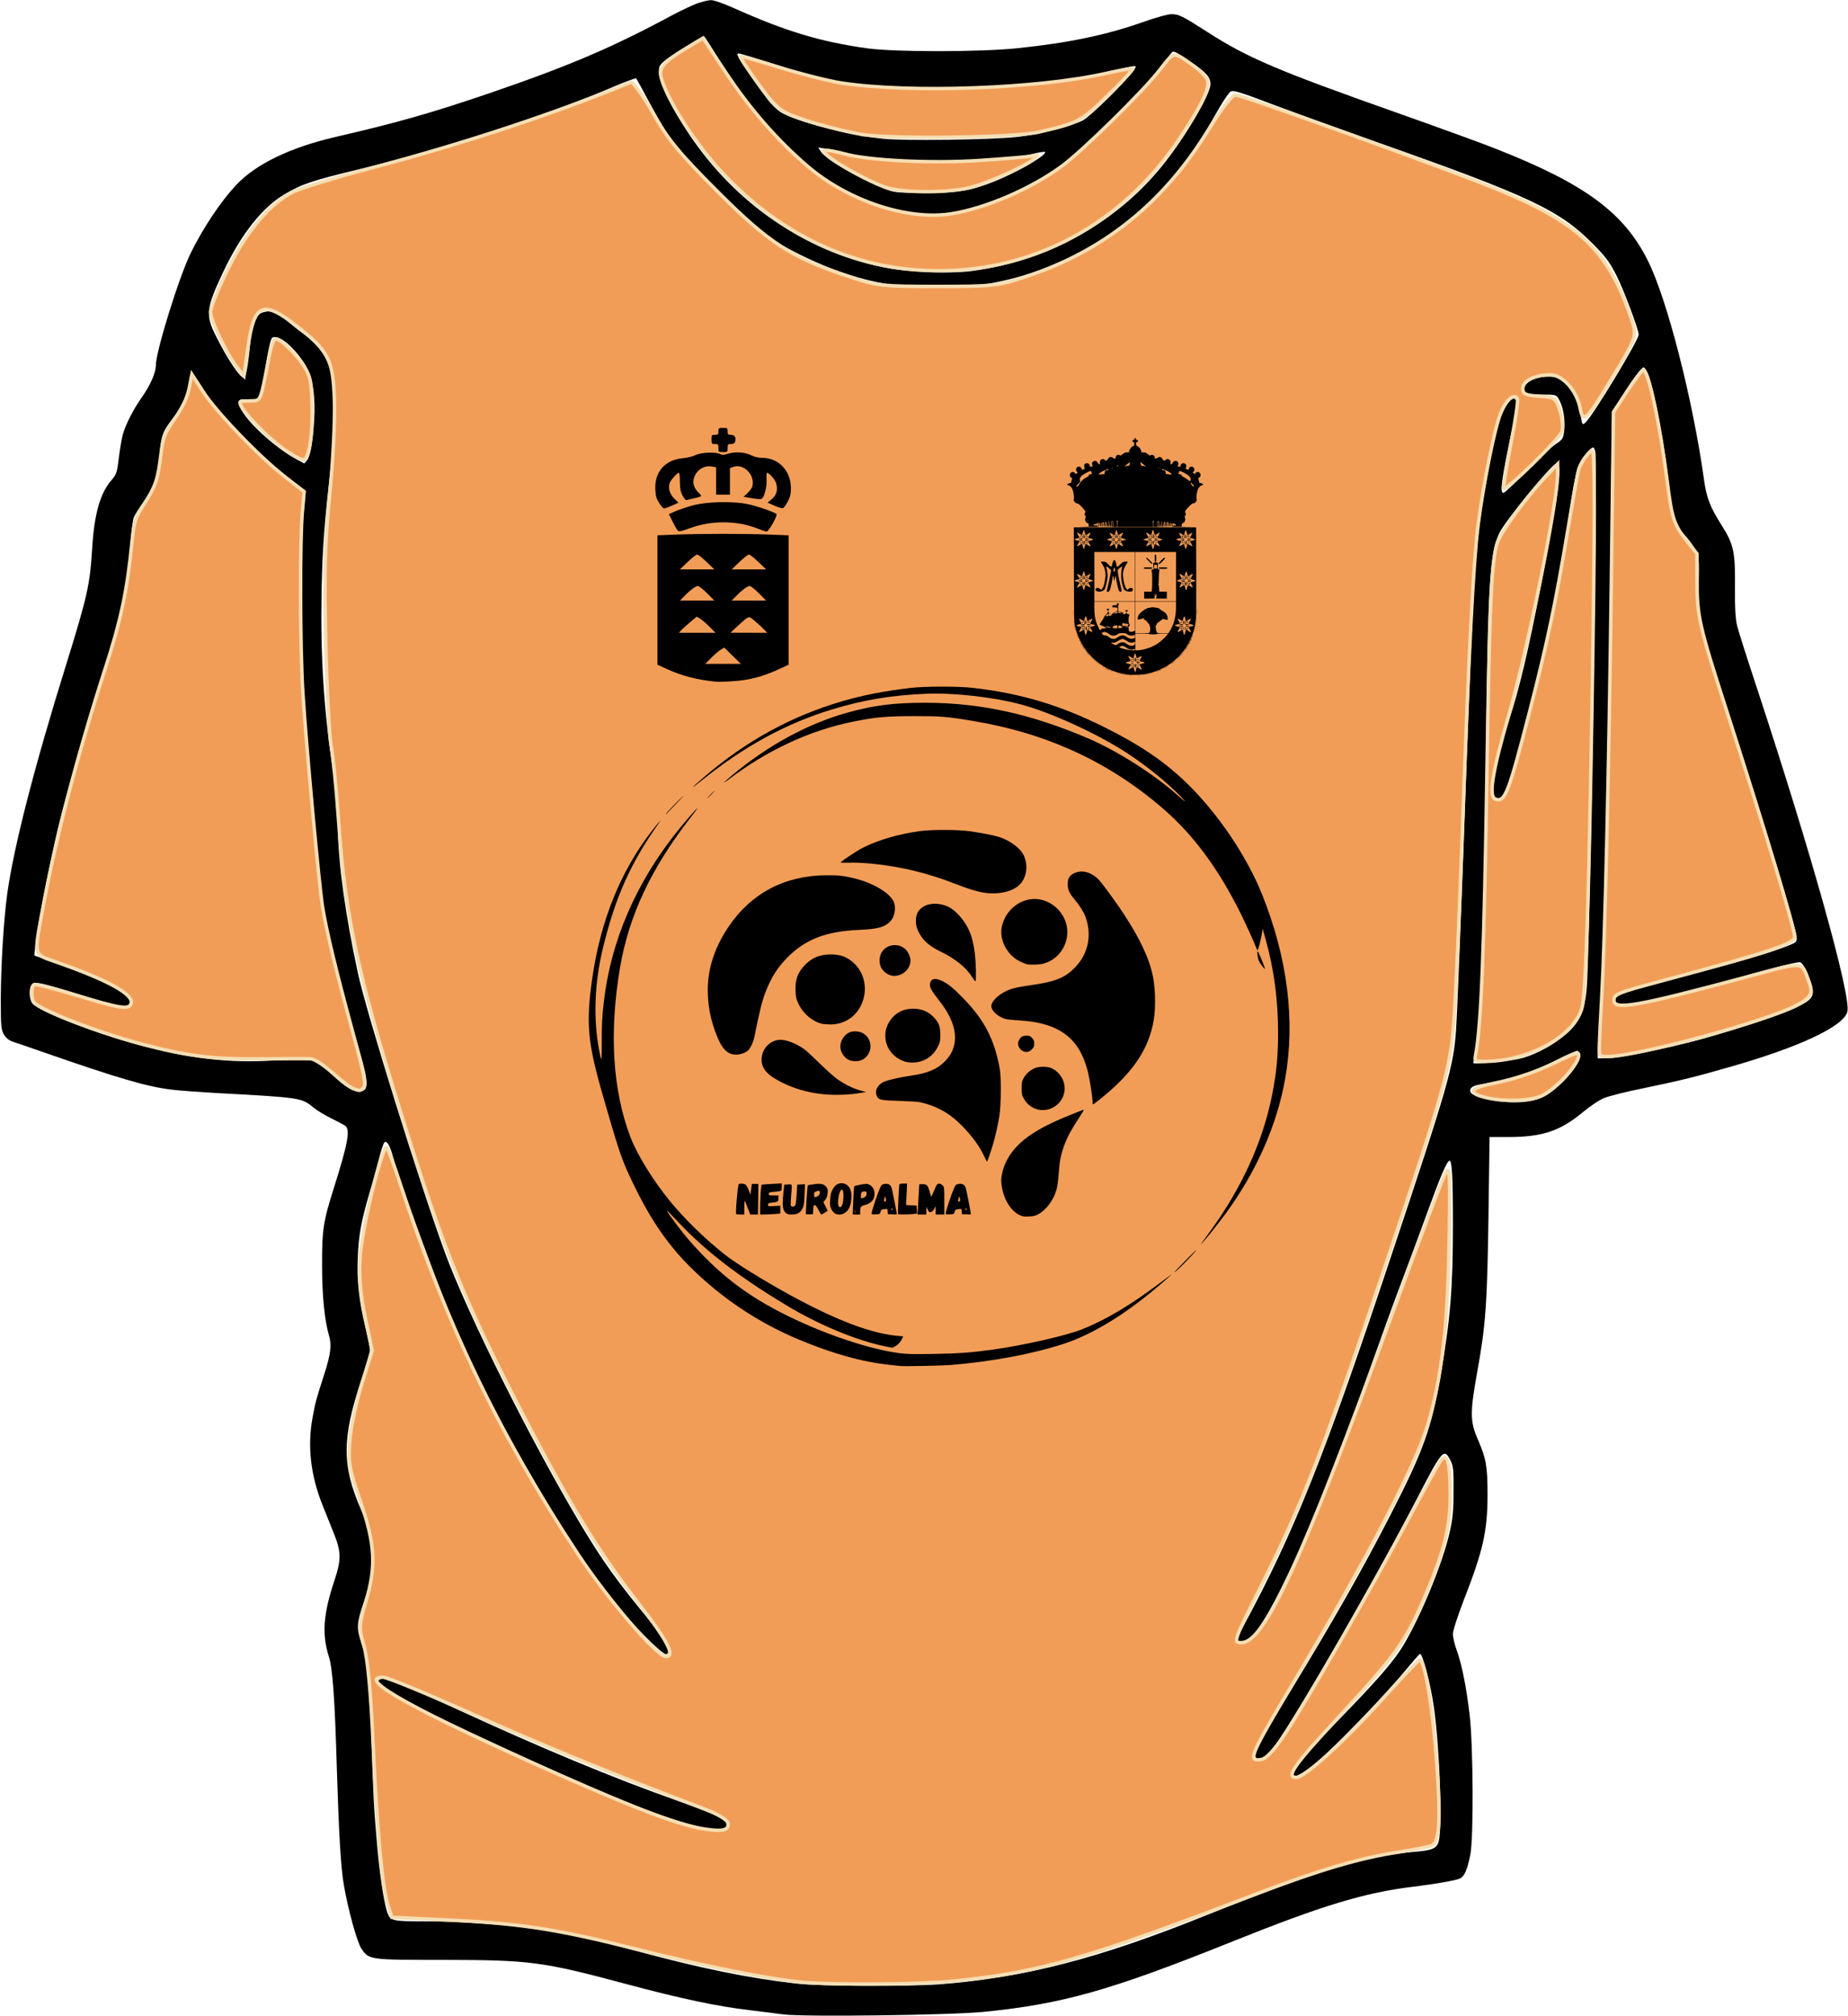 <?xml version="1.0" encoding="UTF-8" standalone="no"?>
<svg
   version="1.0"
   width="1174pt"
   height="1280pt"
   viewBox="0 0 1174 1280"
   preserveAspectRatio="xMidYMid meet"
   id="svg3"
   sodipodi:docname="BarloventoLaPalma.svg"
   xml:space="preserve"
   inkscape:version="1.4 (86a8ad7, 2024-10-11)"
   xmlns:inkscape="http://www.inkscape.org/namespaces/inkscape"
   xmlns:sodipodi="http://sodipodi.sourceforge.net/DTD/sodipodi-0.dtd"
   xmlns="http://www.w3.org/2000/svg"
   xmlns:svg="http://www.w3.org/2000/svg"><defs
   id="defs3" /><sodipodi:namedview
   id="namedview3"
   pagecolor="#ffffff"
   bordercolor="#000000"
   borderopacity="0.25"
   inkscape:showpageshadow="2"
   inkscape:pageopacity="0.0"
   inkscape:pagecheckerboard="0"
   inkscape:deskcolor="#d1d1d1"
   inkscape:document-units="pt"
   showgrid="false"
   showguides="true"
   inkscape:zoom="0.68378906"
   inkscape:cx="472.3679"
   inkscape:cy="884.04456"
   inkscape:window-width="2560"
   inkscape:window-height="1369"
   inkscape:window-x="1912"
   inkscape:window-y="-8"
   inkscape:window-maximized="1"
   inkscape:current-layer="svg3"><inkscape:grid
     id="grid22"
     units="pt"
     originx="0"
     originy="0"
     spacingx="1"
     spacingy="1"
     empcolor="#0099e5"
     empopacity="0.302"
     color="#f29d57"
     opacity="0.149"
     empspacing="5"
     enabled="true"
     visible="false" /></sodipodi:namedview><g
   transform="translate(0,1280) scale(0.1,-0.1)"
   fill="#000000"
   stroke="none"
   id="g3"><path
     d="M4425 12777 c-33 -13 -100 -45 -150 -71 -379 -205 -660 -325 -1163 -497 -373 -127 -591 -189 -982 -279 -288 -67 -505 -172 -631 -306 -96 -103 -206 -267 -284 -424 -74 -146 -225 -631 -225 -720 0 -46 -33 -122 -85 -197 -57 -80 -108 -180 -125 -243 -7 -25 -18 -91 -25 -147 -11 -93 -16 -106 -45 -140 -74 -83 -112 -218 -125 -443 -14 -224 -31 -299 -160 -715 -208 -666 -337 -1170 -379 -1470 -23 -170 -40 -450 -41 -665 0 -177 2 -198 20 -229 14 -24 33 -38 60 -47 22 -7 101 -34 175 -60 494 -172 676 -225 830 -243 47 -6 171 -15 275 -21 553 -30 550 -30 628 -94 23 -19 75 -50 115 -69 40 -20 79 -41 87 -47 31 -25 13 -119 -73 -390 -68 -214 -77 -270 -76 -495 0 -192 16 -350 44 -445 18 -61 11 -118 -29 -243 -52 -160 -59 -187 -76 -282 -33 -180 -11 -367 65 -555 23 -58 55 -138 71 -177 48 -120 48 -167 0 -310 -67 -202 -76 -331 -33 -468 25 -76 39 -266 52 -720 13 -415 25 -626 45 -738 27 -155 83 -358 110 -399 49 -73 47 -73 525 -73 550 -1 623 -10 1165 -155 339 -91 577 -141 775 -164 74 -9 172 -21 216 -27 120 -17 1068 -5 1274 16 501 50 805 136 1575 445 578 232 843 312 1155 350 140 17 267 39 295 52 28 13 47 56 66 153 21 108 18 684 -4 880 -22 184 -49 322 -82 414 -14 37 -25 85 -25 105 0 22 29 111 70 218 122 312 150 436 150 668 0 179 -9 228 -60 346 -52 118 -52 173 -5 435 53 291 63 427 71 987 l7 502 119 0 c216 0 330 38 475 159 45 37 105 78 135 89 29 12 139 40 244 61 246 51 330 72 543 133 452 128 734 261 757 354 25 99 -230 1009 -571 2044 -63 190 -121 372 -129 405 -11 44 -15 109 -14 250 2 218 -8 268 -82 385 -78 124 -99 179 -115 296 -71 508 -233 1141 -356 1388 -152 305 -399 488 -961 709 -91 37 -382 142 -645 235 -750 265 -940 346 -1193 509 -161 103 -181 113 -229 113 -22 0 -97 -21 -168 -46 -241 -86 -481 -136 -808 -170 -239 -25 -777 -25 -955 -1 -299 42 -516 107 -849 256 -62 28 -127 51 -145 50 -17 0 -58 -10 -91 -22z m135 -344 c131 -219 259 -382 441 -559 197 -191 322 -277 501 -344 298 -112 466 -120 743 -33 113 35 332 142 444 217 163 109 511 444 670 645 36 46 73 92 81 103 14 18 19 16 111 -46 110 -73 139 -105 139 -150 0 -61 -147 -315 -287 -494 -295 -378 -737 -627 -1229 -693 -146 -19 -423 -7 -573 26 -494 106 -925 402 -1218 835 -116 172 -195 331 -197 399 -1 40 3 47 41 79 37 31 228 149 245 151 4 1 43 -61 88 -136z m378 -47 c324 -106 392 -118 769 -137 172 -8 291 -8 483 0 451 21 624 40 870 101 68 16 133 30 143 30 17 0 17 -2 -3 -29 -50 -72 -271 -288 -320 -315 -66 -36 -292 -93 -423 -106 -170 -18 -717 -25 -847 -11 -214 22 -545 107 -644 165 -25 14 -65 52 -89 84 -63 82 -164 227 -182 262 -14 27 -14 30 0 30 9 0 118 -33 243 -74z m-813 -236 c43 -80 96 -171 118 -204 62 -92 202 -249 353 -397 220 -214 291 -268 472 -359 306 -153 573 -219 879 -220 460 0 900 161 1259 463 203 170 366 373 525 656 35 62 73 120 85 128 19 12 47 4 285 -86 145 -54 433 -158 639 -231 980 -346 1165 -433 1380 -649 79 -80 104 -113 147 -196 46 -89 143 -347 143 -380 0 -35 -291 -516 -338 -558 -19 -18 -20 -17 -30 42 -22 126 -94 235 -163 246 -100 17 -204 -27 -197 -84 3 -26 4 -26 93 -26 118 -1 112 1 135 -44 24 -48 35 -132 26 -195 -6 -41 -13 -50 -49 -73 -23 -14 -106 -91 -183 -170 -78 -78 -146 -143 -153 -143 -24 0 -13 80 52 390 33 153 37 184 26 201 -23 37 -85 -58 -118 -181 -30 -112 -87 -424 -111 -605 -30 -232 -47 -548 -80 -1440 -40 -1105 -60 -1613 -70 -1773 -16 -234 -49 -351 -417 -1452 -421 -1263 -610 -1736 -937 -2342 l-48 -88 40 0 c33 0 45 6 72 37 152 172 440 835 776 1783 48 135 122 340 166 455 44 116 118 316 165 445 86 236 126 330 142 330 15 0 21 -103 21 -400 0 -412 -15 -600 -80 -975 -57 -327 -108 -468 -317 -875 -179 -349 -366 -677 -633 -1115 -144 -234 -212 -357 -225 -402 -8 -31 35 -54 61 -32 78 65 633 1013 956 1634 173 334 181 343 223 260 18 -35 20 -59 19 -195 0 -129 -5 -173 -26 -266 -45 -193 -175 -510 -287 -702 -61 -104 -160 -219 -408 -474 -209 -215 -303 -325 -303 -354 0 -31 58 -4 152 73 95 77 433 425 551 568 55 66 103 121 107 123 17 7 69 -193 90 -343 37 -272 54 -759 30 -846 -13 -48 -41 -59 -166 -69 -291 -24 -630 -128 -1299 -397 -691 -279 -1160 -400 -1704 -443 -204 -15 -760 -13 -916 5 -295 33 -612 98 -1025 210 -151 41 -331 86 -400 99 -263 53 -624 86 -951 86 -179 0 -198 4 -215 47 -22 51 -51 239 -68 433 -21 242 -25 318 -37 695 -11 356 -24 478 -64 595 -31 89 -29 125 16 256 81 240 78 367 -16 584 -124 286 -124 451 1 831 30 91 54 175 54 186 0 12 -13 76 -29 144 -41 174 -55 299 -48 448 6 140 22 227 74 405 20 67 47 164 60 216 13 52 29 99 34 105 15 15 35 -15 54 -85 35 -133 246 -715 381 -1050 190 -474 688 -1350 990 -1740 119 -154 344 -383 367 -374 37 14 7 77 -96 201 -218 263 -307 387 -454 633 -316 531 -717 1335 -858 1721 -159 434 -498 1522 -551 1769 -80 372 -124 685 -128 923 -2 120 -11 225 -29 347 -60 403 -82 737 -74 1155 6 285 16 418 62 825 23 205 30 426 16 501 -28 140 -82 227 -189 306 -43 31 -96 74 -118 95 -48 46 -95 60 -145 44 -48 -16 -66 -59 -79 -196 -13 -134 -28 -220 -39 -220 -25 0 -103 114 -176 260 -72 141 -67 180 46 419 112 235 245 403 386 487 112 66 177 88 495 164 502 121 1189 344 1593 518 77 33 143 57 146 54 4 -4 41 -72 84 -152z m1273 -326 c118 -31 278 -43 552 -44 274 0 504 15 603 41 43 11 82 17 86 14 16 -17 -178 -130 -324 -188 -146 -58 -233 -72 -445 -72 -177 1 -188 2 -252 27 -163 65 -371 186 -403 235 l-17 26 51 -7 c29 -4 95 -18 149 -32z m-3590 -1191 c51 -36 118 -118 147 -178 34 -68 49 -186 41 -320 -9 -144 -24 -230 -45 -257 l-18 -21 -50 27 c-131 72 -293 216 -349 312 -35 60 -24 75 52 67 54 -6 54 -6 68 28 8 19 19 77 26 129 12 95 35 214 46 231 10 17 46 9 82 -18z m8664 -214 c41 -112 106 -460 133 -719 22 -209 27 -223 90 -289 29 -31 63 -76 76 -101 23 -43 24 -52 21 -226 -3 -217 -1 -222 142 -659 207 -630 479 -1522 480 -1574 1 -33 -2 -35 -59 -58 -117 -46 -352 -115 -682 -198 -332 -85 -405 -109 -417 -140 -22 -58 68 -49 449 46 110 28 277 72 372 100 188 54 328 89 356 89 20 0 57 -72 78 -151 17 -64 0 -88 -96 -135 -88 -42 -396 -145 -611 -204 -198 -54 -525 -120 -597 -120 l-57 0 0 33 c0 17 7 145 15 282 30 524 46 1207 66 2890 l10 900 51 80 c82 131 139 206 151 202 7 -2 19 -24 29 -48z m-9186 -81 c31 -51 88 -130 126 -175 102 -120 310 -317 427 -403 l102 -75 -5 -65 c-3 -36 -11 -126 -17 -200 -22 -251 0 -1003 41 -1400 11 -107 31 -330 45 -495 14 -165 32 -351 40 -413 23 -181 117 -568 239 -985 60 -206 60 -257 -1 -257 -45 0 -91 28 -175 108 -112 106 -120 108 -318 92 -289 -24 -526 -1 -851 80 -289 72 -680 220 -732 277 -21 24 -25 96 -7 118 23 28 48 22 514 -126 47 -15 103 -11 110 7 23 59 -88 119 -488 264 l-118 43 6 61 c14 126 92 527 146 754 70 287 223 815 314 1081 74 217 129 489 146 730 5 70 14 140 20 155 6 16 35 62 65 103 66 91 90 161 100 298 8 119 19 147 85 231 66 84 89 129 96 189 8 74 13 95 24 95 5 0 34 -42 66 -92z m8849 -410 c16 -72 -34 -3172 -55 -3404 -14 -159 -52 -232 -163 -316 -83 -64 -190 -116 -273 -133 -78 -16 -284 -34 -284 -25 0 4 7 51 15 106 35 239 54 795 65 1854 11 1072 24 1279 85 1405 40 82 338 445 366 445 36 0 8 -214 -100 -770 -85 -438 -138 -660 -207 -872 -62 -191 -104 -361 -104 -418 0 -39 4 -52 22 -64 25 -18 41 -9 63 35 26 50 135 459 239 894 67 281 107 498 167 889 41 274 52 308 117 379 33 35 39 34 47 -5z m-97 -3826 c8 -57 -133 -218 -235 -268 -75 -37 -199 -44 -329 -19 -93 18 -134 36 -134 59 0 26 30 38 112 47 116 13 289 70 431 145 67 35 129 62 137 61 8 -1 16 -12 18 -25z"
     id="path1" /><path
     d="M2403 2124 c-8 -22 16 -40 172 -123 195 -105 980 -467 1320 -609 370 -155 635 -231 708 -203 73 28 -1 71 -298 176 -403 142 -868 335 -1414 587 -415 191 -473 211 -488 172z"
     id="path3" /></g><path
   style="display:inline;fill:#f29d57;fill-opacity:1;stroke:#f5deb3;stroke-width:2.925"
   d="m 680.034,1678.295 c -28.158,-2.561 -83.584,-13.609 -141.857,-28.276 -67.972,-17.109 -98.154,-21.666 -163.788,-24.731 l -42.405,-1.98 -3.347,-10.238 c -4.791,-14.654 -9.385,-64.796 -12.693,-138.535 -1.871,-41.699 -4.505,-69.784 -7.572,-80.713 -4.487,-15.992 -4.422,-17.704 1.405,-37.272 9.034,-30.333 8.041,-49.178 -4.502,-85.504 -9.501,-27.516 -10.439,-32.878 -8.976,-51.286 0.899,-11.307 5.541,-33.122 10.315,-48.477 l 8.681,-27.919 -5.837,-27.654 c -4.186,-19.835 -5.438,-34.269 -4.425,-51.053 1.485,-24.617 19.112,-96.898 22.672,-92.965 1.142,1.262 6.369,15.456 11.615,31.543 37.973,116.435 84.806,213.806 150.526,312.962 25.471,38.43 66.616,86.284 74.188,86.284 8.444,0 1.328,-13.582 -24.522,-46.808 -30.577,-39.301 -54.309,-77.66 -89.567,-144.772 -51.601,-98.218 -70.891,-144.037 -102.204,-242.765 -44,-138.73 -55.06,-188.495 -61.105,-274.939 -1.8,-25.739 -4.542,-53.379 -6.095,-61.422 -1.553,-8.043 -3.623,-47.583 -4.601,-87.866 -1.413,-58.226 -0.738,-83.715 3.293,-124.322 2.789,-28.094 4.608,-64.402 4.043,-80.684 -1.209,-34.813 -4.84,-41.817 -33.04,-63.714 -27.586,-21.421 -35.031,-18.001 -40.152,18.446 l -3.449,24.545 -5.658,-6.987 c -8.702,-10.746 -22.561,-39.688 -22.573,-47.139 -0.006,-3.665 6.597,-19.973 14.673,-36.239 16.066,-32.358 35.23,-55.125 54.807,-65.113 6.512,-3.322 37.309,-12.746 68.438,-20.941 75.99,-20.006 156.524,-46.629 217.87,-72.023 1.851,-0.766 10.197,10.721 18.792,25.864 12.76,22.48 22.405,34.177 55.169,66.903 43.761,43.711 61.994,55.466 111.365,71.796 23.331,7.717 27.922,8.223 74.584,8.223 46.572,0 51.299,-0.519 74.584,-8.182 66.574,-21.909 116.909,-62.472 155.6,-125.392 10.499,-17.074 19.433,-28.518 22.262,-28.518 5.668,0 179.89,62.748 221.37,79.728 69.209,28.332 93.808,51.637 112.941,107.003 6.226,18.016 6.641,16.718 -18.569,58.166 -18.843,30.98 -21.462,33.164 -23.938,19.967 -2.725,-14.524 -14.807,-27.949 -25.154,-27.949 -13.119,0 -23.329,5.019 -23.329,11.467 0,4.799 2.322,5.911 13.893,6.653 13.252,0.85 14.062,1.408 17.548,12.087 2.01,6.157 2.81,14.054 1.777,17.549 -1.849,6.256 -47.056,50.526 -49.302,48.281 -0.634,-0.634 2.029,-17.424 5.919,-37.311 3.889,-19.887 6.409,-37.23 5.6,-38.54 -2.943,-4.762 -9.709,1.001 -14.121,12.028 -5.204,13.005 -14.869,60.91 -19.171,95.018 -4.043,32.049 -7.951,108.147 -13.37,260.314 -2.521,70.782 -5.782,143.418 -7.248,161.413 -3.201,39.289 -8.059,56.545 -56.656,201.272 -53.981,160.76 -70.24,202.686 -107.472,277.132 -22.425,44.839 -22.845,46.067 -15.768,46.067 19.625,0 51.072,-68.608 128.698,-280.788 22.07,-60.326 41.992,-112.973 44.27,-116.995 3.639,-6.424 3.995,1.041 2.926,61.422 -1.24,70.048 -6.242,112.035 -18.12,152.094 -10.032,33.836 -51.123,112.891 -110.799,213.172 -40.211,67.57 -41.995,71.702 -30.228,70.014 4.359,-0.625 11.175,-7.998 20.601,-22.282 18.129,-27.473 73.419,-123.746 104.483,-181.932 13.312,-24.934 25.556,-47.043 27.21,-49.13 5.368,-6.776 7.818,2.28 7.865,29.079 0.05,28.349 -5.197,48.743 -23.253,90.374 -14.925,34.411 -23.79,46.595 -70.94,97.5 -38.594,41.666 -45.491,51.544 -35.994,51.544 6.994,0 41.767,-31.737 73.197,-66.804 16.087,-17.949 30.13,-32.636 31.208,-32.638 4.224,-0.01 11.129,41.88 14.345,87.017 3.385,47.519 2.399,66.035 -3.718,69.816 -1.801,1.113 -14.583,3.721 -28.404,5.796 -32.48,4.876 -67.499,15.152 -120.188,35.269 -145.11,55.403 -183.962,66.587 -256.968,73.973 -28.244,2.857 -101.042,3.437 -127.654,1.017 z m -63.49,-134.944 c -0.514,-2.669 -8.949,-7.685 -19.887,-11.825 -75.465,-28.563 -136.81,-53.657 -196.618,-80.43 -38.172,-17.088 -72.161,-31.068 -75.53,-31.068 -24.312,0 28.333,29.14 149.321,82.651 67.042,29.652 101.605,42.55 122.845,45.842 15.752,2.442 21.068,1.059 19.869,-5.17 z"
   id="path81"
   transform="scale(0.75)" />
                    
                    
                    
                    <path
   fill="#000000"
   d="m 454.209,432.802 c -11.906,-1.25 -21.052,-3.659 -30.882,-8.135 l -5.665,-2.579 v -41.081 -41.081 l 12.177,-0.48 c 15.603,-0.615 43.37,-0.615 58.973,0 l 12.177,0.48 v 41.077 41.077 l -6.396,2.957 c -7.034,3.252 -14.278,5.548 -21.015,6.66 -5.294,0.874 -15.843,1.476 -19.37,1.106 z m 11.174,-16.428 -5.272,-5.162 -2.215,1.309 c -1.218,0.72 -3.933,3.048 -6.033,5.174 l -3.818,3.866 11.305,-0.012 11.305,-0.012 z m -14.676,-18.414 c -2.1,-2.126 -4.779,-4.433 -5.954,-5.128 l -2.136,-1.262 -4.254,3.561 c -2.34,1.959 -4.881,4.266 -5.647,5.128 l -1.392,1.566 h 11.601 11.601 z m 34.521,1.604 c -1.181,-1.244 -3.714,-3.581 -5.63,-5.194 -3.347,-2.818 -3.551,-2.887 -5.245,-1.778 -0.969,0.635 -3.678,2.96 -6.02,5.167 l -4.257,4.012 11.649,0.027 11.649,0.026 z m -34.704,-21.554 c -1.792,-1.842 -4.167,-4.005 -5.276,-4.806 -2.016,-1.457 -2.019,-1.457 -4.386,0.015 -1.302,0.81 -3.835,2.973 -5.627,4.806 l -3.259,3.334 h 10.903 10.903 z m 32.892,0 c -1.792,-1.842 -4.167,-4.005 -5.276,-4.806 -2.016,-1.457 -2.019,-1.457 -4.386,0.015 -1.302,0.81 -3.835,2.973 -5.627,4.806 l -3.259,3.334 h 10.903 10.903 z M 448.903,356.848 c -2.717,-2.6 -5.428,-4.727 -6.024,-4.727 -0.596,0 -3.306,2.127 -6.024,4.727 l -4.941,4.727 h 10.964 10.964 z m 32.892,0 c -2.717,-2.6 -5.428,-4.727 -6.024,-4.727 -0.596,0 -3.306,2.127 -6.024,4.727 l -4.941,4.727 h 10.964 10.964 z m -51.484,-20.2 c -0.431,-0.535 -1.82,-3.041 -3.087,-5.57 l -2.303,-4.597 4.228,-1.879 c 2.325,-1.033 7.353,-2.709 11.172,-3.724 9.149,-2.431 25.471,-2.747 35.074,-0.678 6.295,1.356 17.219,5.205 17.9,6.307 0.66,1.068 -4.958,10.996 -6.222,10.996 -0.65,0 -3.131,-0.792 -5.515,-1.761 -12.966,-5.269 -29.441,-5.433 -43.064,-0.43 -6.147,2.257 -7.289,2.444 -8.182,1.336 z m -11.548,-17.229 c -1.786,-2.827 -2.236,-4.418 -2.451,-8.677 -0.563,-11.148 6.333,-18.882 17.657,-19.803 2.488,-0.202 6.004,-1.074 7.813,-1.937 3.697,-1.764 13.034,-2.148 15.782,-0.649 1.181,0.644 2.343,0.581 5.117,-0.28 4.546,-1.411 10.735,-0.947 14.759,1.106 1.928,0.984 4.426,1.549 6.891,1.559 10.313,0.043 18.097,8.246 18.113,19.088 0.005,3.901 -0.393,5.617 -2.04,8.768 -1.126,2.155 -2.539,4.013 -3.141,4.129 -0.602,0.116 -3.022,-0.642 -5.378,-1.684 l -4.284,-1.894 2.647,-2.182 c 3.106,-2.56 4.041,-5.979 2.783,-10.177 -0.73,-2.436 -4.375,-6.559 -5.802,-6.563 -0.271,-7.3e-4 -0.381,1.966 -0.245,4.369 0.275,4.878 -1.533,11.551 -3.316,12.235 -0.599,0.23 -3.387,0.007 -6.196,-0.494 l -5.106,-0.913 2.572,-2.356 c 1.414,-1.296 2.793,-3.237 3.063,-4.313 1.81,-7.213 -5.738,-14.738 -12.286,-12.248 l -2.002,0.761 v 8.424 8.424 h -4.386 -4.386 v -8.707 -8.707 l -2.831,-0.478 c -5.417,-0.915 -10.627,2.982 -11.544,8.635 -0.438,2.702 0.86,5.851 3.337,8.093 0.845,0.765 1.537,1.645 1.537,1.957 0,0.311 -1.883,0.957 -4.184,1.434 -2.301,0.478 -4.583,1.022 -5.071,1.209 -0.494,0.189 -1.626,-1.064 -2.553,-2.827 -1.309,-2.488 -1.672,-4.381 -1.69,-8.831 -0.012,-3.115 -0.304,-5.664 -0.645,-5.665 -1.204,-0.002 -5.512,4.907 -5.995,6.832 -0.841,3.352 0.298,6.883 3.099,9.603 l 2.631,2.556 -4.147,1.834 c -2.281,1.009 -4.548,1.833 -5.039,1.832 -0.491,-7.1e-4 -1.877,-1.559 -3.08,-3.463 z m 37.638,-34.909 c 0,-2.355 -0.174,-2.558 -2.193,-2.558 -2.071,0 -2.193,-0.163 -2.193,-2.924 0,-2.761 0.122,-2.924 2.193,-2.924 1.949,0 2.193,-0.244 2.193,-2.193 0,-2.071 0.163,-2.193 2.924,-2.193 2.761,0 2.924,0.122 2.924,2.193 0,1.938 0.249,2.193 2.144,2.193 2.355,0 3.427,1.803 2.608,4.386 -0.325,1.024 -1.106,1.462 -2.608,1.462 -1.962,0 -2.144,0.216 -2.144,2.558 0,2.497 -0.07,2.558 -2.924,2.558 -2.854,0 -2.924,-0.061 -2.924,-2.558 z"
   id="path4"
   style="stroke-width:0.731" />
                    <path
   fill="#000000"
   d="m 717.378,428.899 c 0.352,-0.053 0.928,-0.053 1.279,0 0.352,0.053 0.064,0.097 -0.64,0.097 -0.704,0 -0.992,-0.044 -0.64,-0.097 z m 5.815,0 c 0.352,-0.053 0.928,-0.053 1.279,0 0.352,0.053 0.064,0.097 -0.64,0.097 -0.704,0 -0.992,-0.044 -0.64,-0.097 z m -7.672,-0.228 c 0.226,-0.059 0.54,-0.055 0.698,0.009 0.157,0.064 -0.028,0.112 -0.411,0.107 -0.384,-0.005 -0.513,-0.057 -0.286,-0.116 z m 10.235,0 c 0.226,-0.059 0.54,-0.055 0.698,0.009 0.157,0.064 -0.028,0.112 -0.411,0.107 -0.384,-0.005 -0.513,-0.057 -0.286,-0.116 z m -11.751,-0.226 c 0.16,-0.065 0.422,-0.065 0.582,0 0.16,0.065 0.029,0.118 -0.291,0.118 -0.32,0 -0.451,-0.053 -0.291,-0.118 z m 1.446,-0.186 c -8.845,-1.448 -15.932,-5.079 -22.041,-11.291 -5.284,-5.374 -8.804,-11.902 -10.571,-19.609 -0.506,-2.206 -0.508,-2.34 -0.583,-32.348 l -0.076,-30.133 h 38.853 38.853 l 0.058,26.17 c 0.032,14.394 0.031,27.272 -0.002,28.618 -0.266,10.872 -4.021,20.007 -11.221,27.305 -5.637,5.713 -12.281,9.277 -20.44,10.964 -2.972,0.614 -9.979,0.792 -12.831,0.325 z m 11.813,0.186 c 0.16,-0.065 0.422,-0.065 0.582,0 0.16,0.065 0.029,0.118 -0.291,0.118 -0.32,0 -0.451,-0.053 -0.291,-0.118 z m -14.422,-0.233 c 0.16,-0.065 0.422,-0.065 0.582,0 0.16,0.065 0.029,0.118 -0.291,0.118 -0.32,0 -0.451,-0.053 -0.291,-0.118 z m 15.832,-0.005 c 0.168,-0.067 0.369,-0.059 0.446,0.018 0.077,0.077 -0.06,0.133 -0.305,0.122 -0.271,-0.011 -0.326,-0.066 -0.141,-0.141 z m -16.748,-0.233 c 0.168,-0.067 0.369,-0.059 0.446,0.018 0.077,0.077 -0.06,0.133 -0.305,0.122 -0.271,-0.011 -0.326,-0.067 -0.141,-0.141 z m 17.664,0.005 c 0.16,-0.065 0.422,-0.065 0.582,0 0.16,0.065 0.029,0.118 -0.291,0.118 -0.32,0 -0.451,-0.053 -0.291,-0.118 z m -18.594,-0.238 c 0.168,-0.067 0.369,-0.059 0.446,0.018 0.077,0.077 -0.06,0.133 -0.305,0.122 -0.271,-0.011 -0.326,-0.066 -0.141,-0.141 z m -0.93,-0.233 c 0.168,-0.067 0.369,-0.059 0.446,0.018 0.077,0.077 -0.06,0.133 -0.305,0.122 -0.271,-0.011 -0.326,-0.066 -0.141,-0.141 z m 21.4,0 c 0.168,-0.067 0.369,-0.059 0.446,0.018 0.077,0.077 -0.06,0.133 -0.305,0.122 -0.271,-0.011 -0.326,-0.066 -0.141,-0.141 z m -9.743,-2.291 c 0.166,-0.835 0.371,-1.561 0.458,-1.615 0.086,-0.053 0.729,0.26 1.428,0.696 1.204,0.751 1.853,0.982 1.853,0.659 0,-0.079 -0.381,-0.772 -0.846,-1.54 -0.968,-1.597 -0.959,-1.612 1.11,-2.052 0.765,-0.163 1.365,-0.416 1.365,-0.576 0,-0.16 -0.599,-0.413 -1.365,-0.576 -2.029,-0.432 -2.036,-0.444 -1.098,-2.005 0.453,-0.753 0.735,-1.459 0.626,-1.567 -0.108,-0.109 -0.708,0.116 -1.332,0.5 -1.711,1.052 -1.74,1.044 -2.168,-0.648 -0.208,-0.824 -0.493,-1.537 -0.634,-1.584 -0.147,-0.049 -0.426,0.61 -0.657,1.557 -0.221,0.903 -0.455,1.642 -0.52,1.642 -0.065,0 -0.722,-0.367 -1.459,-0.816 -0.737,-0.449 -1.405,-0.816 -1.484,-0.816 -0.322,0 -0.091,0.651 0.662,1.863 0.898,1.445 0.903,1.435 -1.097,1.878 -0.745,0.165 -1.338,0.423 -1.338,0.584 0,0.163 0.711,0.462 1.635,0.689 l 1.635,0.402 -0.627,1.081 c -0.345,0.594 -0.736,1.26 -0.87,1.478 -0.464,0.759 0.082,0.71 1.494,-0.133 0.781,-0.466 1.453,-0.848 1.494,-0.848 0.041,0 0.254,0.734 0.474,1.632 0.22,0.9 0.525,1.632 0.68,1.632 0.16,0 0.411,-0.653 0.582,-1.518 z m -15.568,1.051 c -0.192,-0.124 -0.244,-0.226 -0.116,-0.226 0.128,0 0.39,0.102 0.582,0.226 0.192,0.124 0.244,0.226 0.116,0.226 -0.128,0 -0.39,-0.102 -0.582,-0.226 z m 29.076,0 c 0.192,-0.124 0.454,-0.226 0.582,-0.226 0.128,0 0.076,0.102 -0.116,0.226 -0.192,0.124 -0.454,0.226 -0.582,0.226 -0.128,0 -0.076,-0.102 0.116,-0.226 z m 1.396,-0.583 c 0.32,-0.183 0.686,-0.333 0.814,-0.333 0.128,0 -0.029,0.15 -0.349,0.333 -0.32,0.183 -0.686,0.333 -0.814,0.333 -0.128,0 0.029,-0.15 0.349,-0.333 z m -33.321,-0.714 c -0.864,-0.444 -1.57,-0.86 -1.57,-0.924 0,-0.104 3.233,1.448 3.47,1.665 0.318,0.293 -0.54,-0.042 -1.9,-0.741 z m 17.994,-2.054 c -0.021,-1.399 0.02,-1.565 0.325,-1.312 0.415,0.345 0.416,0.735 0.006,1.982 l -0.307,0.933 z m -0.883,0.205 c -0.188,-0.825 -0.172,-1.104 0.077,-1.311 0.26,-0.217 0.316,-0.031 0.316,1.048 0,0.721 -0.035,1.311 -0.077,1.311 -0.042,0 -0.185,-0.471 -0.316,-1.048 z m 19.7,0.948 c 0,-0.064 0.209,-0.229 0.465,-0.366 0.256,-0.137 0.465,-0.197 0.465,-0.133 0,0.064 -0.209,0.229 -0.465,0.366 -0.256,0.137 -0.465,0.197 -0.465,0.133 z m -39.208,-0.496 c -0.434,-0.348 -0.431,-0.352 0.072,-0.108 0.288,0.14 0.523,0.303 0.523,0.363 0,0.178 -0.121,0.127 -0.595,-0.254 z m 18.368,-0.536 c 0.492,-0.556 0.604,-0.606 0.604,-0.275 0,0.124 -0.236,0.349 -0.523,0.5 -0.521,0.274 -0.521,0.273 -0.08,-0.225 z m 3.39,0.077 c -0.449,-0.543 -0.129,-0.645 0.352,-0.112 0.232,0.257 0.314,0.468 0.182,0.468 -0.132,0 -0.373,-0.16 -0.534,-0.355 z m 18.613,0.255 c 0,-0.064 0.209,-0.229 0.465,-0.366 0.256,-0.137 0.465,-0.197 0.465,-0.133 0,0.064 -0.209,0.229 -0.465,0.366 -0.256,0.137 -0.465,0.197 -0.465,0.133 z m -22.826,-0.528 c 0.281,-0.541 0.692,-0.885 0.859,-0.717 0.055,0.055 -0.176,0.354 -0.512,0.664 -0.584,0.538 -0.6,0.54 -0.347,0.053 z m 4.799,-0.304 c -0.232,-0.256 -0.325,-0.466 -0.208,-0.466 0.117,0 0.343,0.21 0.503,0.466 0.16,0.256 0.254,0.466 0.208,0.466 -0.045,0 -0.272,-0.21 -0.503,-0.466 z m -25.122,-0.836 -0.698,-0.601 0.756,0.501 c 0.416,0.276 0.756,0.547 0.756,0.602 0,0.175 -0.099,0.114 -0.814,-0.503 z m 45.708,0.072 c 0,-0.051 0.654,-0.599 1.454,-1.217 0.8,-0.618 1.27,-0.914 1.046,-0.659 -0.425,0.483 -2.5,2.04 -2.5,1.876 z m -25.354,-0.402 c -0.456,-0.146 -0.315,-0.192 0.653,-0.21 0.769,-0.015 1.181,0.065 1.091,0.21 -0.166,0.269 -0.906,0.269 -1.745,0 z m 3.605,0 c -0.09,-0.145 0.322,-0.224 1.091,-0.21 0.968,0.018 1.109,0.064 0.653,0.21 -0.838,0.269 -1.579,0.269 -1.745,0 z m -25.377,-0.758 -0.443,-0.525 0.523,0.444 c 0.492,0.417 0.629,0.605 0.443,0.605 -0.044,0 -0.28,-0.236 -0.523,-0.525 z m 25.275,-0.309 c 0.225,-0.272 0.52,-0.327 1.133,-0.212 1.573,0.295 1.594,0.565 0.045,0.572 -1.324,0.006 -1.45,-0.032 -1.178,-0.36 z m -3.086,-0.162 c 0.728,-0.175 1.072,-0.168 1.268,0.028 0.202,0.203 -0.043,0.262 -1,0.241 l -1.268,-0.028 z m -23.692,-0.811 -0.802,-0.874 0.872,0.803 c 0.812,0.748 0.979,0.945 0.802,0.945 -0.039,0 -0.431,-0.393 -0.872,-0.874 z m 26.089,-0.671 0.024,-1.602 0.307,0.933 c 0.41,1.246 0.409,1.636 -0.006,1.982 -0.305,0.253 -0.346,0.087 -0.325,-1.312 z m -0.89,1.021 c -0.146,-0.19 -0.124,-0.656 0.065,-1.341 l 0.29,-1.049 0.023,1.341 c 0.024,1.411 -0.015,1.52 -0.377,1.049 z m -1.629,-0.466 c -0.558,-0.723 -0.551,-0.941 0.014,-0.426 0.34,0.311 0.619,0.599 0.619,0.641 0,0.193 -0.431,0.046 -0.633,-0.215 z m 4.471,-0.175 c 0.232,-0.256 0.461,-0.466 0.509,-0.466 0.049,0 -0.024,0.21 -0.161,0.466 -0.137,0.256 -0.366,0.466 -0.509,0.466 -0.143,0 -0.071,-0.21 0.161,-0.466 z m 25.697,-1.749 c 3.028,-3.217 3.25,-3.432 2.158,-2.098 -0.525,0.641 -1.719,1.9 -2.653,2.798 -1.438,1.381 -1.362,1.273 0.495,-0.699 z m -29.674,1.248 c -0.441,-0.498 -0.44,-0.499 0.08,-0.225 0.288,0.151 0.523,0.376 0.523,0.5 0,0.331 -0.111,0.28 -0.604,-0.275 z m 3.162,0.275 c 0,-0.124 0.236,-0.349 0.523,-0.5 0.521,-0.274 0.521,-0.273 0.08,0.225 -0.492,0.556 -0.604,0.606 -0.604,0.275 z m -29.203,-1.232 -0.919,-0.991 0.989,0.922 c 0.919,0.857 1.095,1.06 0.919,1.06 -0.038,0 -0.483,-0.446 -0.989,-0.991 z m -2.071,-2.309 c -0.593,-0.661 -1.292,-1.527 -1.554,-1.923 l -0.475,-0.721 0.499,0.583 c 0.274,0.321 1.022,1.186 1.662,1.923 0.64,0.737 1.115,1.341 1.055,1.341 -0.06,0 -0.594,-0.541 -1.187,-1.202 z m 60.816,-1.451 c 0,-0.048 0.183,-0.232 0.407,-0.408 0.369,-0.29 0.377,-0.282 0.088,0.088 -0.304,0.388 -0.495,0.512 -0.495,0.32 z m -30.937,-1.41 c 0,-0.553 -0.015,-0.558 -0.718,-0.206 -1.25,0.625 -2.923,0.322 -4.512,-0.819 -0.747,-0.536 -1.551,-0.975 -1.786,-0.975 -0.235,0 -0.427,-0.079 -0.427,-0.175 0,-0.096 -0.262,-0.175 -0.582,-0.175 -0.32,0 -0.582,0.079 -0.582,0.175 0,0.096 -0.183,0.176 -0.407,0.178 -0.224,0.002 -0.564,0.107 -0.756,0.233 -0.31,0.204 -0.31,0.256 0,0.463 1.083,0.725 5.915,1.811 8.199,1.843 1.512,0.021 1.57,0.002 1.57,-0.543 z m 4.316,0.207 c 3.686,-0.644 7.399,-2.156 10.602,-4.317 1.558,-1.051 5.289,-4.631 5.758,-5.525 l 0.275,-0.525 h -3.218 c -2.264,0 -3.304,0.086 -3.509,0.291 -0.384,0.384 -4.611,0.376 -5.311,-0.011 -0.342,-0.189 -1.847,-0.28 -4.594,-0.28 h -4.086 v 5.362 5.362 h 1.016 c 0.559,0 1.939,-0.161 3.067,-0.358 z m 28.398,-1.274 c 0.596,-0.898 1.126,-1.632 1.179,-1.632 0.124,0 -0.049,0.291 -1.144,1.923 -0.494,0.737 -0.948,1.341 -1.008,1.341 -0.06,0 0.378,-0.734 0.973,-1.632 z M 688.295,411.522 c -0.849,-1.257 -1.033,-1.574 -0.912,-1.574 0.053,0 0.479,0.577 0.947,1.282 0.467,0.705 0.801,1.282 0.742,1.282 -0.059,0 -0.409,-0.446 -0.777,-0.991 z m 32.186,-1.859 c 0.465,-0.212 0.561,-0.426 0.561,-1.25 v -0.994 l -0.718,0.359 c -1.25,0.625 -2.923,0.322 -4.512,-0.819 -0.747,-0.536 -1.551,-0.975 -1.786,-0.975 -0.235,0 -0.427,-0.095 -0.427,-0.212 0,-0.43 -2.319,0.419 -3.396,1.243 -0.611,0.468 -1.249,0.798 -1.416,0.733 -0.168,-0.065 -0.305,-0.003 -0.305,0.137 0,0.166 -0.483,0.219 -1.396,0.153 -0.768,-0.056 -1.396,-0.076 -1.396,-0.046 0,0.16 2.71,1.723 2.987,1.723 0.18,0 0.954,-0.42 1.72,-0.933 1.187,-0.794 1.576,-0.933 2.623,-0.933 1.033,0 1.428,0.136 2.474,0.853 2.141,1.467 3.362,1.702 4.987,0.96 z m -33.749,-0.648 c -0.198,-0.385 -0.309,-0.699 -0.245,-0.699 0.064,0 0.279,0.315 0.477,0.699 0.198,0.385 0.309,0.699 0.245,0.699 -0.064,0 -0.279,-0.315 -0.477,-0.699 z m 68.736,-0.466 c 0.261,-0.513 0.527,-0.933 0.591,-0.933 0.064,0 -0.097,0.42 -0.358,0.933 -0.261,0.513 -0.527,0.933 -0.591,0.933 -0.064,0 0.097,-0.42 0.358,-0.933 z m 0.717,-1.282 c 0,-0.128 0.201,-0.6 0.446,-1.049 0.245,-0.449 0.446,-0.711 0.446,-0.583 0,0.128 -0.201,0.6 -0.446,1.049 -0.245,0.449 -0.446,0.711 -0.446,0.583 z m -70.626,-0.365 c -0.084,-0.137 -0.103,-0.299 -0.043,-0.36 0.061,-0.061 0.173,0.051 0.249,0.249 0.157,0.411 0.023,0.483 -0.206,0.111 z m 23.154,-1.386 c 0.328,-0.335 2.234,-1.492 2.384,-1.448 0.096,0.028 0.174,-0.06 0.174,-0.196 0,-0.136 0.097,-0.187 0.217,-0.113 0.119,0.074 0.277,0.037 0.35,-0.082 0.073,-0.119 0.698,-0.198 1.387,-0.176 1.034,0.033 1.478,0.195 2.534,0.925 1.686,1.164 2.663,1.427 3.94,1.061 0.546,-0.156 1.071,-0.266 1.167,-0.243 0.096,0.023 0.174,-0.475 0.174,-1.107 v -1.148 l -0.718,0.359 c -1.14,0.57 -2.961,0.315 -4.184,-0.586 -0.952,-0.701 -1.116,-0.741 -3.073,-0.741 -1.951,0 -2.126,0.042 -3.094,0.738 -1.357,0.976 -3.084,1.16 -4.433,0.47 -0.511,-0.261 -1.056,-0.628 -1.211,-0.816 -0.156,-0.188 -0.567,-0.448 -0.915,-0.578 -0.348,-0.13 -0.841,-0.315 -1.097,-0.41 -0.74,-0.276 -1.047,-0.309 -1.047,-0.112 0,0.101 -0.314,0.246 -0.698,0.323 -0.827,0.166 -0.847,0.299 -0.164,1.134 0.366,0.448 0.755,0.643 1.329,0.668 0.987,0.043 2.091,0.424 2.091,0.722 0,0.12 0.087,0.165 0.193,0.099 0.106,-0.066 0.525,0.185 0.93,0.556 0.406,0.371 0.738,0.638 0.738,0.592 0,-0.046 0.288,0.006 0.64,0.116 0.662,0.206 2.18,0.201 2.384,-0.008 z m -24.046,-0.59 c -0.224,-0.586 -0.158,-0.738 0.116,-0.265 0.136,0.234 0.198,0.475 0.138,0.535 -0.06,0.06 -0.174,-0.061 -0.254,-0.27 z m 72.669,-0.224 c 0,-0.128 0.101,-0.391 0.225,-0.583 0.124,-0.192 0.225,-0.245 0.225,-0.117 0,0.128 -0.101,0.391 -0.225,0.583 -0.124,0.192 -0.225,0.245 -0.225,0.117 z m -73.134,-0.942 c -0.224,-0.586 -0.158,-0.738 0.116,-0.265 0.136,0.234 0.198,0.475 0.138,0.535 -0.06,0.06 -0.174,-0.061 -0.254,-0.27 z m 6.252,-2.44 0.4,-1.637 0.846,0.51 c 0.466,0.281 1.127,0.704 1.47,0.94 0.977,0.673 1.013,0.105 0.09,-1.419 -0.456,-0.753 -0.829,-1.419 -0.829,-1.481 0,-0.062 0.614,-0.243 1.365,-0.403 2.472,-0.526 2.497,-0.911 0.089,-1.404 -0.8,-0.164 -1.454,-0.349 -1.454,-0.411 0,-0.062 0.373,-0.728 0.829,-1.481 0.456,-0.753 0.766,-1.471 0.689,-1.596 -0.079,-0.129 -0.783,0.167 -1.616,0.677 l -1.475,0.905 -0.435,-1.631 c -0.239,-0.897 -0.54,-1.649 -0.668,-1.671 -0.128,-0.022 -0.428,0.712 -0.668,1.631 l -0.435,1.671 -1.475,-0.905 c -0.832,-0.511 -1.536,-0.806 -1.616,-0.677 -0.077,0.125 0.233,0.844 0.689,1.596 0.456,0.753 0.829,1.419 0.829,1.481 0,0.062 -0.614,0.243 -1.365,0.403 -2.47,0.525 -2.47,0.887 0,1.412 0.75,0.16 1.365,0.341 1.365,0.403 0,0.062 -0.373,0.728 -0.829,1.481 -0.456,0.753 -0.766,1.471 -0.689,1.596 0.079,0.128 0.793,-0.172 1.636,-0.69 l 1.496,-0.918 0.227,0.867 c 0.125,0.477 0.299,1.182 0.388,1.567 0.351,1.52 0.62,1.328 1.144,-0.817 z m 62.572,0 0.4,-1.637 0.846,0.51 c 0.466,0.281 1.127,0.704 1.47,0.94 0.986,0.68 1.024,0.092 0.095,-1.472 -0.459,-0.772 -0.835,-1.435 -0.835,-1.472 0,-0.037 0.614,-0.199 1.365,-0.358 2.413,-0.513 2.491,-0.932 0.264,-1.405 -0.775,-0.165 -1.45,-0.366 -1.5,-0.447 -0.05,-0.081 0.274,-0.746 0.721,-1.478 0.447,-0.732 0.748,-1.434 0.671,-1.56 -0.081,-0.131 -0.776,0.16 -1.617,0.676 l -1.475,0.905 -0.435,-1.631 c -0.239,-0.897 -0.539,-1.629 -0.667,-1.626 -0.127,0.002 -0.393,0.659 -0.589,1.459 -0.197,0.8 -0.459,1.486 -0.582,1.524 -0.124,0.038 -0.801,-0.29 -1.504,-0.729 -0.704,-0.439 -1.364,-0.714 -1.467,-0.611 -0.103,0.103 0.184,0.806 0.639,1.562 0.455,0.756 0.827,1.438 0.827,1.517 3.3e-4,0.079 -0.613,0.274 -1.364,0.433 -0.75,0.16 -1.509,0.384 -1.686,0.498 -0.465,0.3 0.008,0.557 1.686,0.914 0.75,0.16 1.365,0.341 1.365,0.403 0,0.062 -0.373,0.728 -0.829,1.481 -0.456,0.753 -0.766,1.471 -0.689,1.596 0.079,0.128 0.793,-0.172 1.636,-0.69 l 1.496,-0.918 0.227,0.867 c 0.125,0.477 0.299,1.182 0.388,1.567 0.351,1.52 0.62,1.328 1.144,-0.817 z m -22.986,0.549 c -0.083,-0.084 0.014,-0.273 0.216,-0.421 0.413,-0.303 0.631,-3.079 0.279,-3.541 -0.112,-0.147 -0.184,-0.357 -0.159,-0.466 0.09,-0.396 -0.344,-1.149 -1.156,-2.006 -0.455,-0.481 -0.731,-0.874 -0.613,-0.874 0.118,0 -0.044,-0.183 -0.36,-0.406 -0.316,-0.223 -0.654,-0.381 -0.75,-0.35 -0.096,0.031 -0.174,-0.056 -0.174,-0.192 0,-0.142 -0.198,-0.186 -0.464,-0.101 -0.356,0.113 -0.431,0.063 -0.324,-0.217 0.077,-0.201 0.251,-0.365 0.386,-0.365 0.455,0 -0.075,-0.328 -0.657,-0.406 -0.347,-0.046 -0.551,0.03 -0.515,0.192 0.034,0.148 -0.253,0.304 -0.637,0.347 -0.384,0.043 -1.106,0.149 -1.605,0.235 l -0.907,0.157 0.166,-0.787 c 0.091,-0.433 0.225,-1.124 0.297,-1.536 0.092,-0.53 0.569,-1.16 1.63,-2.157 0.825,-0.774 1.649,-1.408 1.832,-1.408 0.183,0 0.332,-0.081 0.332,-0.18 0,-0.099 0.393,-0.373 0.872,-0.609 0.48,-0.236 1.054,-0.522 1.276,-0.636 0.222,-0.114 0.713,-0.207 1.09,-0.207 0.377,0 0.963,-0.106 1.303,-0.235 0.422,-0.161 1.07,-0.153 2.05,0.023 0.789,0.142 1.746,0.291 2.127,0.332 0.389,0.042 0.92,0.339 1.21,0.676 0.284,0.331 0.613,0.602 0.729,0.602 0.117,0 0.512,0.236 0.878,0.525 0.366,0.289 0.696,0.495 0.735,0.46 0.038,-0.036 0.483,0.268 0.988,0.675 1,0.806 1.606,2.089 1.692,3.586 0.047,0.817 -0.013,0.942 -0.487,1.009 -0.297,0.042 -0.954,-0.089 -1.459,-0.291 -1.148,-0.46 -0.98,-0.489 -1.87,0.325 -0.416,0.381 -0.803,0.647 -0.859,0.591 -0.056,-0.056 -0.31,0.162 -0.563,0.485 -0.253,0.323 -0.519,0.529 -0.59,0.458 -0.187,-0.188 -0.981,0.587 -0.981,0.957 0,0.172 -0.211,0.525 -0.469,0.783 -0.3,0.3 -0.426,0.658 -0.35,0.991 0.065,0.287 0.156,1.067 0.202,1.734 0.046,0.667 0.259,1.48 0.472,1.807 0.388,0.593 0.391,0.593 3.935,0.593 h 3.547 l 0.982,-1.595 c 2.604,-4.23 3.777,-9.037 3.777,-15.477 v -2.979 h -12.91 -12.91 v 10.025 10.025 h 4.458 c 2.452,0 4.39,-0.068 4.307,-0.152 z m -9.638,-1.061 0.64,-0.242 v -9.297 -9.297 h -12.91 -12.91 v 3.816 c 0,5.563 0.661,8.733 2.642,12.672 l 0.847,1.684 0.847,-0.576 c 0.639,-0.434 1.152,-0.576 2.087,-0.576 1.739,0 1.457,-0.389 -1.078,-1.488 -1.148,-0.498 -2.087,-0.945 -2.087,-0.994 0,-0.049 0.525,-0.812 1.166,-1.696 0.641,-0.884 1.333,-2.01 1.538,-2.503 0.205,-0.493 0.441,-0.949 0.524,-1.013 0.083,-0.064 0.595,-0.63 1.137,-1.257 0.737,-0.853 0.985,-1.337 0.985,-1.923 0,-0.628 -0.092,-0.783 -0.465,-0.783 -0.256,0 -0.465,-0.101 -0.465,-0.225 0,-0.364 0.814,-0.695 1.358,-0.552 0.584,0.153 0.654,0.436 0.154,0.628 -0.205,0.079 -0.349,0.429 -0.349,0.85 0,0.537 0.248,0.956 0.989,1.674 l 0.989,0.958 -0.872,-0.63 -0.872,-0.63 v 0.828 c 0,0.785 0.041,0.828 0.786,0.828 0.661,0 0.834,-0.116 1.088,-0.73 0.236,-0.571 0.673,-0.907 2.005,-1.541 l 1.704,-0.811 v -1.156 c 0,-1.042 -0.045,-1.141 -0.456,-1.01 -0.251,0.08 -0.656,0.038 -0.901,-0.093 -0.281,-0.151 -0.712,-0.161 -1.172,-0.029 -0.696,0.2 -1.006,-0.025 -0.481,-0.35 0.156,-0.097 0.098,-0.262 -0.16,-0.45 -0.378,-0.277 -0.37,-0.309 0.113,-0.463 0.286,-0.091 0.907,-0.142 1.381,-0.114 0.474,0.028 1.045,0.037 1.269,0.019 0.495,-0.04 0.549,-0.499 0.058,-0.499 -0.533,0 -0.413,-0.318 0.234,-0.619 0.319,-0.148 0.58,-0.174 0.58,-0.058 0,0.116 0.157,0.211 0.349,0.211 0.192,0 0.349,0.105 0.349,0.233 0,0.128 -0.157,0.233 -0.349,0.233 -0.284,0 -0.349,0.387 -0.349,2.088 v 2.088 l 1.711,0.541 c 1.589,0.502 1.697,0.577 1.519,1.059 -0.218,0.592 -0.174,0.604 1.015,0.273 0.793,-0.221 0.872,-0.316 0.872,-1.048 0,-0.56 -0.106,-0.805 -0.349,-0.805 -0.511,0 -0.426,-0.392 0.116,-0.534 0.542,-0.142 1.396,0.042 1.396,0.301 0,0.098 -0.209,0.234 -0.465,0.301 -0.337,0.088 -0.465,0.318 -0.465,0.834 0,0.629 0.109,0.745 0.93,0.991 0.512,0.154 0.929,0.289 0.928,0.301 -0.002,0.012 -0.158,0.536 -0.349,1.166 -0.558,1.842 -0.336,4.564 0.411,5.061 0.232,0.155 -0.412,1.597 -0.848,1.9 -0.178,0.123 -0.134,0.275 0.141,0.486 0.249,0.191 0.317,0.389 0.181,0.526 -0.124,0.125 -0.139,0.518 -0.033,0.913 0.268,1.005 1.558,1.209 3.35,0.53 z m 38.341,-0.322 c 0.011,-0.272 0.066,-0.327 0.141,-0.141 0.067,0.168 0.059,0.369 -0.018,0.447 -0.077,0.077 -0.132,-0.06 -0.122,-0.306 z m -68.864,-1.224 c -0.005,-1.083 0.07,-1.449 0.284,-1.374 0.346,0.122 0.32,1.822 -0.036,2.437 -0.184,0.316 -0.242,0.066 -0.247,-1.063 z m 62.821,-0.111 c -0.015,-0.849 0.064,-1.301 0.209,-1.21 0.269,0.167 0.269,1.139 0,1.982 -0.142,0.443 -0.192,0.259 -0.209,-0.771 z m -69.788,0.635 c 0.011,-0.272 0.066,-0.327 0.141,-0.141 0.067,0.168 0.059,0.369 -0.018,0.447 -0.077,0.077 -0.132,-0.06 -0.122,-0.306 z m 6.142,-0.586 c -0.101,-0.597 -0.065,-1.051 0.096,-1.212 0.187,-0.188 0.257,0.07 0.257,0.955 0,1.457 -0.134,1.555 -0.353,0.257 z m 62.585,0.109 c -0.095,-0.506 -0.058,-0.947 0.09,-1.096 0.177,-0.177 0.249,0.068 0.249,0.846 0,1.312 -0.123,1.403 -0.339,0.249 z m -63.879,0.051 c 0.647,-0.692 0.715,-0.72 0.715,-0.291 0,0.172 -0.288,0.443 -0.64,0.603 l -0.64,0.291 z m 66.37,0.278 c -0.288,-0.139 -0.523,-0.413 -0.523,-0.608 0,-0.266 0.145,-0.218 0.582,0.193 0.806,0.759 0.796,0.828 -0.058,0.415 z m 4.845,-0.085 c 0.011,-0.272 0.066,-0.327 0.141,-0.141 0.067,0.168 0.059,0.369 -0.018,0.447 -0.077,0.077 -0.132,-0.06 -0.122,-0.306 z m -67.678,-0.074 c -0.176,-0.111 -0.278,-0.328 -0.227,-0.481 0.06,-0.18 0.247,-0.107 0.53,0.206 0.444,0.492 0.277,0.643 -0.303,0.274 z m 59.186,-0.274 c 0.282,-0.313 0.47,-0.386 0.53,-0.206 0.051,0.153 -0.051,0.369 -0.227,0.481 -0.58,0.369 -0.747,0.218 -0.303,-0.274 z M 691.848,398.989 c -0.232,-0.257 -0.352,-0.538 -0.266,-0.624 0.154,-0.155 0.827,0.579 0.842,0.917 0.012,0.277 -0.123,0.209 -0.575,-0.293 z m -9.168,-0.135 c 0.011,-0.272 0.066,-0.327 0.141,-0.141 0.067,0.168 0.059,0.369 -0.018,0.447 -0.077,0.077 -0.132,-0.06 -0.122,-0.306 z m 4.634,-0.097 c 0.137,-0.256 0.366,-0.466 0.509,-0.466 0.143,0 0.071,0.21 -0.161,0.466 -0.232,0.256 -0.461,0.466 -0.509,0.466 -0.049,0 0.024,-0.21 0.161,-0.466 z m 62.626,0 c 0.293,-0.471 0.644,-0.623 0.644,-0.28 0,0.242 -0.504,0.746 -0.746,0.746 -0.103,0 -0.057,-0.21 0.102,-0.466 z m 4.482,0 c -0.232,-0.256 -0.304,-0.466 -0.161,-0.466 0.143,0 0.373,0.21 0.509,0.466 0.137,0.256 0.209,0.466 0.161,0.466 -0.049,0 -0.278,-0.21 -0.509,-0.466 z m -44.545,-0.661 c 0,-0.492 -0.058,-0.951 -0.128,-1.022 -0.191,-0.192 -2.007,0.261 -2.598,0.647 -0.296,0.193 -0.461,0.48 -0.387,0.673 0.144,0.377 0.676,0.518 2.124,0.564 l 0.989,0.032 z m 2.275,0.68 c 0.647,-0.024 0.91,-0.591 0.475,-1.027 -0.176,-0.176 -0.697,-0.391 -1.16,-0.478 -0.826,-0.155 -0.842,-0.144 -0.937,0.671 -0.114,0.977 -0.108,0.987 0.568,0.912 0.288,-0.032 0.762,-0.067 1.054,-0.078 z m 47.056,-0.155 c 0.011,-0.272 0.066,-0.327 0.141,-0.141 0.067,0.168 0.059,0.369 -0.018,0.447 -0.077,0.077 -0.132,-0.06 -0.122,-0.306 z m -53.87,-0.421 c -0.984,-0.43 -2.999,-0.715 -2.803,-0.397 0.211,0.342 1.457,0.677 2.572,0.691 l 0.93,0.012 z m -22.873,-0.376 c 0,-0.321 0.053,-0.452 0.117,-0.291 0.065,0.16 0.065,0.423 0,0.583 -0.065,0.16 -0.117,0.029 -0.117,-0.291 z m 4.848,-0.117 -1.047,-0.304 1.482,-0.023 c 1.293,-0.02 1.445,0.022 1.193,0.327 -0.331,0.4 -0.25,0.4 -1.628,0 z m 3.487,-0.002 c -0.25,-0.302 -0.094,-0.345 1.195,-0.327 1.046,0.014 1.311,0.072 0.901,0.195 -1.509,0.455 -1.812,0.474 -2.095,0.132 z m 25.646,-0.231 c -0.082,-0.427 -0.011,-0.583 0.265,-0.583 0.632,0 0.419,-0.406 -0.357,-0.677 -1.058,-0.37 -1.316,-0.321 -1.429,0.269 -0.085,0.443 -0.106,0.424 -0.132,-0.126 -0.029,-0.606 -0.094,-0.647 -0.942,-0.597 l -0.911,0.054 0.083,0.914 c 0.076,0.837 0.343,1.537 0.343,0.901 0,-0.155 0.349,-0.272 0.814,-0.272 0.569,0 0.814,0.105 0.814,0.35 0,0.241 0.242,0.35 0.782,0.35 0.709,0 0.771,-0.055 0.671,-0.583 z m 33.439,0.233 -1.047,-0.304 1.482,-0.023 c 1.293,-0.02 1.445,0.022 1.193,0.327 -0.331,0.4 -0.25,0.4 -1.628,0 z m 3.487,-0.002 c -0.25,-0.302 -0.094,-0.345 1.195,-0.327 1.046,0.014 1.311,0.072 0.901,0.195 -1.509,0.455 -1.812,0.474 -2.095,0.132 z m 6.086,-0.114 c 0,-0.321 0.053,-0.452 0.117,-0.291 0.065,0.16 0.065,0.423 0,0.583 -0.065,0.16 -0.117,0.029 -0.117,-0.291 z m -44.189,-0.015 c 0.056,-0.168 0.239,-0.352 0.407,-0.408 0.174,-0.058 0.262,0.029 0.204,0.204 -0.056,0.168 -0.239,0.352 -0.407,0.408 -0.174,0.058 -0.262,-0.029 -0.204,-0.204 z m -33.056,-0.821 c 0.011,-0.272 0.066,-0.327 0.141,-0.141 0.067,0.168 0.059,0.369 -0.018,0.447 -0.077,0.077 -0.132,-0.06 -0.122,-0.306 z m 5.077,-0.248 c 1.124,-0.306 1.296,-0.303 1.62,0.021 0.328,0.329 0.209,0.361 -1.258,0.342 l -1.62,-0.021 z m 3.308,0.021 c 0.324,-0.325 0.496,-0.327 1.62,-0.021 l 1.258,0.342 -1.62,0.021 c -1.466,0.019 -1.586,-0.013 -1.258,-0.342 z m 59.264,-0.021 c 1.124,-0.306 1.296,-0.303 1.62,0.021 0.328,0.329 0.209,0.361 -1.258,0.342 l -1.62,-0.021 z m 3.308,0.021 c 0.324,-0.325 0.496,-0.327 1.62,-0.021 l 1.258,0.342 -1.62,0.021 c -1.466,0.019 -1.586,-0.013 -1.258,-0.342 z m 6.52,-0.336 c 0,-0.321 0.053,-0.452 0.117,-0.291 0.065,0.16 0.065,0.423 0,0.583 -0.065,0.16 -0.117,0.029 -0.117,-0.291 z m -70.639,-0.009 c -0.181,-0.294 0.061,-1.85 0.362,-2.328 0.149,-0.236 0.219,0.116 0.221,1.112 0.003,1.346 -0.218,1.807 -0.583,1.215 z m 62.702,-0.099 c -0.179,-0.216 -0.222,-0.621 -0.118,-1.107 0.32,-1.501 0.561,-1.505 0.568,-0.01 0.004,0.801 -0.032,1.457 -0.081,1.457 -0.048,0 -0.215,-0.153 -0.369,-0.34 z m 0.946,-0.987 c 0.018,-1.03 0.068,-1.215 0.209,-0.771 0.269,0.843 0.269,1.815 0,1.982 -0.146,0.09 -0.224,-0.361 -0.209,-1.21 z m -62.567,-0.084 0.028,-1.271 0.24,1.002 c 0.175,0.73 0.167,1.075 -0.028,1.271 -0.202,0.203 -0.261,-0.043 -0.24,-1.002 z m -2.789,0.44 c -0.395,-0.634 -0.205,-0.775 0.296,-0.22 0.221,0.245 0.311,0.501 0.2,0.569 -0.111,0.069 -0.334,-0.089 -0.496,-0.349 z m 4.298,0.311 c -0.075,-0.121 0.022,-0.352 0.216,-0.513 0.474,-0.394 0.608,-0.209 0.228,0.313 -0.169,0.232 -0.369,0.322 -0.444,0.201 z m 58.262,-0.444 c -0.288,-0.633 -0.287,-0.634 0.19,-0.202 0.264,0.239 0.423,0.526 0.355,0.637 -0.184,0.298 -0.227,0.263 -0.544,-0.435 z m 4.402,0.432 c 0,-0.113 0.174,-0.349 0.387,-0.525 0.351,-0.29 0.361,-0.271 0.108,0.205 -0.288,0.543 -0.495,0.676 -0.495,0.32 z m -63.27,-0.515 c 0,-0.328 0.886,-1.035 1.068,-0.852 0.051,0.051 -0.169,0.339 -0.488,0.64 -0.406,0.382 -0.581,0.446 -0.581,0.212 z m 62.572,0 c 0,-0.328 0.886,-1.035 1.068,-0.852 0.051,0.051 -0.169,0.339 -0.488,0.64 -0.406,0.382 -0.581,0.446 -0.581,0.212 z m -71.607,-0.446 c 0,-0.321 0.053,-0.452 0.117,-0.291 0.065,0.16 0.065,0.423 0,0.583 -0.065,0.16 -0.117,0.029 -0.117,-0.291 z m 5.873,-0.033 c -0.442,-0.498 -0.441,-0.498 0.08,-0.177 0.288,0.177 0.523,0.402 0.523,0.499 0,0.281 -0.13,0.212 -0.604,-0.322 z m 62.572,0 c -0.442,-0.498 -0.441,-0.498 0.08,-0.177 0.288,0.177 0.523,0.402 0.523,0.499 0,0.281 -0.13,0.212 -0.604,-0.322 z m 9.488,-0.084 c 0.005,-0.385 0.057,-0.514 0.116,-0.287 0.059,0.227 0.055,0.542 -0.009,0.699 -0.064,0.158 -0.112,-0.028 -0.107,-0.412 z m 0.251,-1.982 c 0,-0.577 0.045,-0.813 0.101,-0.525 0.055,0.289 0.055,0.761 0,1.049 -0.055,0.289 -0.101,0.052 -0.101,-0.525 z m -78.363,-3.497 c 0,-1.603 0.037,-2.259 0.083,-1.457 0.045,0.801 0.045,2.113 0,2.914 -0.045,0.801 -0.083,0.146 -0.083,-1.457 z m 22.237,1.457 c -0.006,-1.158 -0.307,-1.239 -1.001,-0.271 l -0.654,0.912 h 0.829 c 0.75,0 0.829,-0.061 0.826,-0.641 z m 56.379,-2.39 c 0,-1.218 0.039,-1.716 0.087,-1.107 0.048,0.609 0.048,1.606 0,2.215 -0.048,0.609 -0.087,0.111 -0.087,-1.107 z m -51.316,1.169 c 0.647,-0.003 0.756,-0.086 0.756,-0.575 v -0.572 l -1.176,0.546 c -1.349,0.626 -1.766,0.968 -0.918,0.752 0.32,-0.081 0.922,-0.149 1.338,-0.151 z m 3.315,-0.359 c 0,-0.121 -0.558,-0.362 -1.57,-0.678 -0.427,-0.133 -0.523,-0.074 -0.523,0.319 0,0.416 0.144,0.482 1.047,0.482 0.576,0 1.047,-0.055 1.047,-0.122 z m 8.607,-22.959 v -15.62 h -12.91 -12.91 v 15.62 15.62 h 12.91 12.91 z m 26.052,0 v -15.62 h -12.91 -12.91 v 15.62 15.62 h 12.91 12.91 z m -20.237,11.774 v -2.215 h 2.41 2.41 l 0.158,-2.04 c 0.226,-2.92 0.15,-10.392 -0.107,-10.655 -0.12,-0.122 -0.218,-0.474 -0.218,-0.783 0,-0.403 0.098,-0.523 0.349,-0.427 0.192,0.074 0.349,0.033 0.349,-0.092 0,-0.124 0.209,-0.226 0.465,-0.226 0.256,0 0.465,-0.111 0.465,-0.247 0,-0.136 -0.093,-0.189 -0.206,-0.119 -0.114,0.07 -0.251,-0.632 -0.306,-1.56 -0.055,-0.928 -0.013,-1.723 0.092,-1.766 0.105,-0.043 0.137,-0.166 0.071,-0.272 -0.066,-0.107 0.195,-0.264 0.58,-0.348 0.737,-0.162 2.014,0.029 2.199,0.329 0.06,0.097 0.029,0.93 -0.07,1.851 -0.15,1.408 -0.118,1.729 0.203,2.02 0.21,0.19 0.504,0.346 0.654,0.346 0.326,0 0.338,0.491 0.042,1.749 -0.12,0.513 -0.236,2.48 -0.257,4.371 -0.026,2.36 -0.12,3.44 -0.299,3.442 -0.152,0.002 -0.13,0.087 0.054,0.203 0.207,0.131 0.358,0.89 0.44,2.211 l 0.125,2.011 h 2.405 2.405 l -0.012,2.215 -0.012,2.215 h -3.387 -3.387 l 0.119,-0.991 c 0.066,-0.545 0.158,-1.148 0.205,-1.341 0.123,-0.501 -1.316,-0.625 -1.506,-0.129 -0.076,0.199 -0.037,0.362 0.087,0.362 0.124,0 0.225,-0.105 0.225,-0.233 0,-0.128 0.209,-0.233 0.465,-0.233 0.289,0 0.464,0.154 0.462,0.408 -0.003,0.347 -0.036,0.356 -0.223,0.059 -0.189,-0.299 -0.27,-0.282 -0.571,0.117 -0.426,0.565 -0.464,1.322 -0.086,1.701 0.217,0.218 -0.507,0.28 -3.257,0.28 h -3.536 z m -23.435,-2.136 c -0.431,-0.174 -0.371,-0.645 0.534,-4.185 0.454,-1.774 1.071,-4.636 1.372,-6.359 l 0.547,-3.133 -0.823,-0.778 c -0.452,-0.428 -0.86,-0.778 -0.906,-0.778 -0.046,0 -0.297,-0.214 -0.557,-0.475 -0.62,-0.622 -0.975,-0.394 -0.663,0.425 0.133,0.348 0.38,1.682 0.548,2.965 0.273,2.077 0.262,2.603 -0.106,4.81 -0.227,1.363 -0.652,3.199 -0.944,4.079 -0.292,0.881 -0.517,1.625 -0.499,1.654 0.018,0.029 -0.218,0.304 -0.525,0.612 -1.471,1.474 -5.116,1.448 -5.425,-0.039 -0.26,-1.253 1.666,-1.668 2.809,-0.606 0.634,0.59 1.323,0.623 1.323,0.064 0,-0.154 0.165,-0.463 0.366,-0.686 0.202,-0.223 0.395,-0.546 0.429,-0.718 0.035,-0.172 0.18,-0.596 0.322,-0.944 0.279,-0.68 0.866,-3.764 1.079,-5.663 0.151,-1.349 -0.216,-4.03 -0.647,-4.721 -0.1,-0.16 -0.121,-0.291 -0.048,-0.291 0.199,0 -1.005,-2.335 -1.644,-3.19 -0.879,-1.175 -0.761,-1.32 0.968,-1.181 1.388,0.112 1.603,0.203 2.412,1.023 2.577,2.613 2.92,2.717 3.148,0.958 0.087,-0.673 0.392,-1.675 0.677,-2.226 0.508,-0.982 0.527,-0.994 0.996,-0.583 0.535,0.469 0.913,1.512 1.143,3.153 0.204,1.453 0.265,1.426 3.36,-1.481 0.706,-0.663 1.011,-0.778 2.293,-0.863 1.466,-0.097 1.477,-0.093 1.307,0.455 -0.095,0.304 -0.259,0.587 -0.365,0.628 -0.175,0.068 -1.842,3.323 -1.991,3.888 -0.503,1.902 -0.573,2.574 -0.45,4.313 0.077,1.09 0.297,2.664 0.489,3.497 0.447,1.943 0.443,1.929 0.657,2.273 0.1,0.16 0.121,0.291 0.048,0.291 -0.265,0 1.064,2.356 1.403,2.487 0.205,0.079 0.561,-0.117 0.87,-0.477 0.381,-0.445 0.743,-0.609 1.33,-0.603 1.419,0.013 1.725,0.513 1.099,1.799 -0.225,0.464 -0.43,0.525 -1.765,0.525 -1.986,0 -3.489,-0.814 -3.872,-2.098 -0.019,-0.064 -0.252,-0.798 -0.518,-1.632 -0.775,-2.432 -1.073,-4.862 -0.935,-7.625 0.069,-1.384 0.183,-2.726 0.254,-2.983 0.07,-0.256 0.194,-0.69 0.274,-0.965 0.169,-0.578 -0.295,-0.993 -0.503,-0.449 -0.077,0.2 -0.242,0.364 -0.368,0.364 -0.283,0 -1.535,1.144 -1.826,1.669 -0.276,0.498 0.415,4.436 1.664,9.477 0.755,3.046 0.886,3.869 0.658,4.144 -0.462,0.558 -1.575,-0.009 -1.753,-0.892 -0.019,-0.096 -0.061,-0.227 -0.093,-0.291 -0.032,-0.064 -0.084,-0.221 -0.116,-0.35 -0.032,-0.128 -0.079,-0.259 -0.105,-0.291 -0.026,-0.032 -0.081,-0.236 -0.123,-0.453 -0.042,-0.217 -0.291,-1.318 -0.554,-2.448 -0.263,-1.13 -0.551,-2.776 -0.639,-3.659 -0.146,-1.457 -0.187,-1.554 -0.445,-1.049 -0.156,0.306 -0.362,1.08 -0.457,1.722 -0.199,1.343 -0.416,1.034 -0.693,-0.991 -0.239,-1.747 -0.51,-1.7 -0.695,0.119 -0.087,0.864 -0.371,2.495 -0.631,3.625 -0.26,1.13 -0.506,2.231 -0.548,2.448 -0.042,0.217 -0.097,0.421 -0.123,0.453 -0.026,0.032 -0.073,0.163 -0.105,0.291 -0.032,0.128 -0.084,0.312 -0.115,0.408 -0.031,0.096 -0.048,0.242 -0.037,0.325 0.028,0.219 -1.073,1.369 -1.291,1.347 -0.102,-0.01 -0.316,-0.071 -0.476,-0.136 z m -14.281,-2.718 c 0.182,-0.856 0.416,-1.557 0.52,-1.557 0.104,0 0.788,0.362 1.521,0.804 1.925,1.163 2.04,0.923 0.632,-1.324 -0.3,-0.478 -0.545,-0.962 -0.545,-1.075 0,-0.113 0.699,-0.355 1.553,-0.537 0.854,-0.183 1.592,-0.447 1.638,-0.588 0.049,-0.147 -0.611,-0.427 -1.553,-0.658 -0.901,-0.221 -1.638,-0.47 -1.638,-0.552 3.3e-4,-0.082 0.367,-0.758 0.814,-1.502 0.447,-0.744 0.814,-1.399 0.814,-1.457 0,-0.286 -0.711,-0.026 -1.912,0.701 -0.732,0.442 -1.374,0.731 -1.427,0.641 -0.053,-0.09 -0.231,-0.772 -0.395,-1.515 -0.281,-1.273 -0.559,-1.767 -0.838,-1.487 -0.067,0.067 -0.296,0.812 -0.508,1.654 l -0.386,1.532 -1.349,-0.815 c -2.084,-1.258 -2.234,-1.108 -0.978,0.981 l 0.813,1.352 -1.528,0.387 c -0.84,0.213 -1.583,0.442 -1.65,0.509 -0.279,0.279 0.214,0.558 1.484,0.84 0.741,0.165 1.422,0.343 1.511,0.396 0.09,0.053 -0.198,0.697 -0.639,1.431 -0.724,1.204 -0.984,1.917 -0.699,1.917 0.058,0 0.712,-0.367 1.454,-0.815 0.742,-0.448 1.416,-0.816 1.499,-0.816 0.082,-3.3e-4 0.33,0.738 0.551,1.642 0.231,0.945 0.51,1.606 0.657,1.557 0.14,-0.047 0.404,-0.786 0.586,-1.642 z m 65.048,0.075 c 0.219,-0.898 0.466,-1.632 0.548,-1.631 0.082,3.3e-4 0.757,0.368 1.499,0.816 0.742,0.448 1.396,0.815 1.454,0.815 0.285,0 0.026,-0.712 -0.699,-1.917 -0.441,-0.734 -0.729,-1.377 -0.639,-1.431 0.09,-0.053 0.77,-0.232 1.511,-0.396 1.27,-0.282 1.763,-0.561 1.484,-0.84 -0.067,-0.067 -0.81,-0.296 -1.65,-0.509 l -1.528,-0.387 0.813,-1.352 c 1.255,-2.088 1.105,-2.239 -0.978,-0.98 l -1.349,0.815 -0.189,-0.756 c -0.54,-2.166 -0.667,-2.505 -0.937,-2.505 -0.173,0 -0.417,0.598 -0.593,1.454 -0.165,0.8 -0.347,1.531 -0.404,1.624 -0.058,0.093 -0.777,-0.243 -1.599,-0.747 -0.822,-0.504 -1.552,-0.823 -1.623,-0.709 -0.071,0.114 0.239,0.819 0.688,1.566 0.449,0.747 0.817,1.425 0.817,1.507 3.2e-4,0.082 -0.737,0.331 -1.638,0.552 -0.945,0.232 -1.602,0.511 -1.553,0.659 0.047,0.141 0.724,0.417 1.506,0.614 0.781,0.197 1.485,0.423 1.563,0.504 0.079,0.08 -0.223,0.755 -0.67,1.498 -1.199,1.995 -0.962,2.05 1.654,0.39 0.709,-0.45 0.875,-0.276 1.218,1.278 0.503,2.276 0.749,2.289 1.292,0.069 z m -66.356,-2.04 c -0.209,-0.903 -0.195,-1.17 0.077,-1.449 0.291,-0.297 0.334,-0.154 0.334,1.107 0,0.797 -0.035,1.449 -0.077,1.449 -0.042,0 -0.193,-0.498 -0.334,-1.107 z m 0.9,-0.283 c -0.022,-1.379 0.008,-1.475 0.346,-1.136 0.334,0.335 0.336,0.484 0.024,1.507 l -0.346,1.136 z m 64.188,0.516 c -0.32,-1.156 -0.309,-1.347 0.104,-1.69 0.304,-0.253 0.349,-0.105 0.349,1.137 0,0.785 -0.047,1.427 -0.105,1.427 -0.058,0 -0.214,-0.393 -0.348,-0.874 z m 0.945,-0.495 c -0.023,-1.252 0.024,-1.443 0.3,-1.213 0.24,0.199 0.275,0.472 0.133,1.019 -0.107,0.411 -0.242,0.957 -0.3,1.213 -0.058,0.256 -0.118,-0.202 -0.133,-1.019 z m -67.385,0.223 c 0.452,-0.501 0.832,-0.633 0.832,-0.29 0,0.108 -0.286,0.326 -0.635,0.486 -0.634,0.289 -0.634,0.289 -0.197,-0.196 z m 3.591,-0.012 c -0.302,-0.252 -0.435,-0.462 -0.294,-0.466 0.14,-0.004 0.444,0.202 0.676,0.459 0.539,0.597 0.329,0.601 -0.381,0.008 z m 61.536,0.026 c 0.492,-0.556 0.604,-0.606 0.604,-0.275 0,0.124 -0.236,0.349 -0.523,0.5 -0.521,0.274 -0.521,0.273 -0.08,-0.225 z m 3.528,0.078 c -0.247,-0.187 -0.374,-0.414 -0.284,-0.504 0.09,-0.09 0.394,0.066 0.674,0.347 0.572,0.573 0.302,0.681 -0.39,0.157 z m -69.099,-0.643 c 0.225,-0.357 0.467,-0.59 0.538,-0.518 0.071,0.072 -0.112,0.363 -0.408,0.648 l -0.538,0.518 z m 4.649,0.066 c -0.232,-0.256 -0.304,-0.466 -0.161,-0.466 0.143,0 0.373,0.21 0.509,0.466 0.137,0.256 0.209,0.466 0.161,0.466 -0.049,0 -0.278,-0.21 -0.509,-0.466 z m 60.362,0 c 0.137,-0.256 0.366,-0.466 0.509,-0.466 0.143,0 0.071,0.21 -0.161,0.466 -0.232,0.256 -0.461,0.466 -0.509,0.466 -0.049,0 0.024,-0.21 0.161,-0.466 z m 4.537,0.002 c -0.357,-0.395 -0.367,-0.468 -0.062,-0.468 0.198,0 0.426,0.172 0.507,0.383 0.22,0.574 0.03,0.61 -0.445,0.085 z m -69.784,-1.277 -0.93,-0.307 1.482,-0.025 c 1.293,-0.021 1.445,0.02 1.193,0.325 -0.342,0.412 -0.514,0.413 -1.745,0.006 z m 3.614,0.004 c -0.264,-0.318 -0.127,-0.358 1.184,-0.345 1.487,0.015 1.431,0.199 -0.167,0.548 -0.513,0.112 -0.804,0.054 -1.017,-0.203 z m 61.517,-0.004 -0.93,-0.307 1.482,-0.025 c 1.293,-0.021 1.445,0.02 1.193,0.325 -0.342,0.412 -0.514,0.413 -1.745,0.006 z m 3.614,0.004 c -0.264,-0.318 -0.127,-0.358 1.184,-0.345 1.487,0.015 1.431,0.199 -0.167,0.548 -0.513,0.112 -0.804,0.054 -1.017,-0.203 z m -68.512,-1.188 c 1.005,-0.277 1.209,-0.274 1.504,0.021 0.299,0.299 0.156,0.338 -1.163,0.32 l -1.504,-0.021 z m 3.381,0.021 c 0.294,-0.295 0.498,-0.297 1.504,-0.021 l 1.163,0.32 -1.504,0.021 c -1.319,0.018 -1.462,-0.021 -1.163,-0.32 z m 61.75,-0.021 c 1.005,-0.277 1.209,-0.274 1.504,0.021 0.299,0.299 0.156,0.338 -1.163,0.32 l -1.504,-0.021 z m 3.355,0.034 c 0.21,-0.254 0.466,-0.277 1.133,-0.103 1.396,0.365 1.393,0.393 -0.039,0.412 -1.149,0.015 -1.323,-0.034 -1.094,-0.31 z m -66.701,-0.439 c -0.179,-0.216 -0.16,-0.628 0.067,-1.457 l 0.316,-1.156 0.021,1.457 c 0.022,1.543 -0.009,1.633 -0.404,1.156 z m 0.914,-1.106 0.024,-1.507 0.346,1.136 c 0.312,1.023 0.31,1.173 -0.024,1.507 -0.339,0.34 -0.368,0.243 -0.346,-1.136 z m 64.034,1.075 c -0.07,-0.183 0.027,-0.839 0.216,-1.457 l 0.343,-1.125 0.024,1.457 c 0.023,1.364 -0.273,1.934 -0.583,1.125 z m 1.093,-1.075 0.021,-1.507 0.319,1.166 c 0.276,1.008 0.273,1.212 -0.021,1.507 -0.298,0.3 -0.337,0.157 -0.319,-1.166 z m -67.833,0.3 -0.409,-0.641 0.615,0.565 c 0.665,0.611 0.725,0.717 0.409,0.717 -0.113,0 -0.39,-0.289 -0.615,-0.641 z m 4.31,0.444 c 0,-0.108 0.218,-0.395 0.485,-0.637 0.483,-0.439 0.484,-0.438 0.195,0.197 -0.274,0.603 -0.68,0.866 -0.68,0.44 z m 60.729,-0.44 c -0.289,-0.635 -0.288,-0.636 0.195,-0.197 0.5,0.453 0.632,0.834 0.289,0.834 -0.107,0 -0.326,-0.286 -0.485,-0.637 z m 4.634,0.054 c 0.3,-0.321 0.583,-0.583 0.627,-0.583 0.045,0 -0.09,0.262 -0.3,0.583 -0.21,0.321 -0.492,0.583 -0.627,0.583 -0.136,0 -5.6e-4,-0.262 0.3,-0.583 z m -69.104,-0.499 c -0.537,-0.585 -0.539,-0.601 -0.053,-0.348 0.54,0.281 0.883,0.694 0.716,0.861 -0.055,0.055 -0.353,-0.176 -0.663,-0.513 z m 3.184,0.423 c -0.076,-0.123 0.123,-0.394 0.442,-0.603 0.681,-0.447 0.776,-0.154 0.137,0.425 -0.251,0.227 -0.502,0.305 -0.58,0.178 z m 65.041,-0.079 c 0.05,-0.149 0.346,-0.433 0.659,-0.63 l 0.569,-0.359 -0.564,0.63 c -0.609,0.681 -0.806,0.788 -0.664,0.359 z m -3.214,-0.461 c -0.442,-0.498 -0.441,-0.498 0.08,-0.177 0.288,0.177 0.523,0.402 0.523,0.499 0,0.281 -0.13,0.212 -0.604,-0.322 z m -43.266,-3.98 c 0.115,-0.327 0.125,-0.791 0.021,-1.03 -0.104,-0.239 -0.172,-0.514 -0.152,-0.61 0.059,-0.281 -0.351,-0.201 -0.598,0.117 -0.187,0.241 -0.234,1.269 -0.095,2.118 0.063,0.387 0.618,-0.013 0.823,-0.594 z m 18.283,-1.582 c 0,-0.439 0.155,-0.466 2.675,-0.466 2.52,0 2.675,0.027 2.675,0.466 0,0.439 -0.155,0.466 -2.675,0.466 -2.52,0 -2.675,-0.027 -2.675,-0.466 z m 9.537,0 c 0,-0.439 0.155,-0.466 2.675,-0.466 2.52,0 2.675,0.027 2.675,0.466 0,0.439 -0.155,0.466 -2.675,0.466 -2.52,0 -2.675,-0.027 -2.675,-0.466 z m -1.163,-0.933 v -1.166 h -0.93 -0.93 v 1.166 1.166 h 0.93 0.93 z m -5.229,-3.493 c -1.46,-1.472 -1.788,-1.923 -1.563,-2.149 0.225,-0.226 0.676,0.103 2.144,1.566 1.744,1.738 2.029,2.192 1.489,2.372 -0.122,0.041 -1.054,-0.764 -2.07,-1.789 z m 6.26,1.601 c -0.092,-0.149 0.64,-1.061 1.716,-2.139 1.644,-1.648 1.922,-1.841 2.253,-1.566 0.337,0.28 0.183,0.51 -1.433,2.139 -1.79,1.804 -2.223,2.072 -2.536,1.566 z m -2.426,-3.471 c 0,-2.176 0.031,-2.331 0.465,-2.331 0.434,0 0.465,0.155 0.465,2.331 0,2.176 -0.031,2.331 -0.465,2.331 -0.434,0 -0.465,-0.155 -0.465,-2.331 z m -44.417,-7.752 c 0.163,-0.737 0.41,-1.338 0.549,-1.335 0.14,0.003 0.829,0.365 1.533,0.804 0.704,0.439 1.365,0.713 1.47,0.608 0.105,-0.105 -0.183,-0.776 -0.64,-1.492 -0.457,-0.716 -0.831,-1.397 -0.831,-1.514 0,-0.117 0.614,-0.343 1.365,-0.503 2.47,-0.525 2.47,-0.887 0,-1.412 -0.75,-0.16 -1.365,-0.376 -1.365,-0.48 0,-0.104 0.361,-0.79 0.802,-1.525 0.441,-0.734 0.747,-1.425 0.679,-1.535 -0.11,-0.178 -0.947,0.239 -2.29,1.14 -0.791,0.531 -0.979,0.352 -1.32,-1.249 -0.182,-0.856 -0.446,-1.595 -0.586,-1.642 -0.147,-0.049 -0.426,0.612 -0.657,1.557 -0.221,0.903 -0.5,1.642 -0.62,1.642 -0.12,0 -0.791,-0.367 -1.491,-0.816 -0.7,-0.449 -1.323,-0.816 -1.384,-0.816 -0.292,0 -0.039,0.702 0.692,1.917 0.441,0.734 0.729,1.377 0.639,1.431 -0.09,0.053 -0.77,0.232 -1.511,0.396 -1.27,0.282 -1.763,0.561 -1.484,0.84 0.067,0.067 0.81,0.296 1.65,0.509 l 1.528,0.387 -0.813,1.352 c -1.254,2.086 -1.039,2.289 1.048,0.986 l 1.279,-0.799 0.373,1.471 c 0.637,2.512 0.844,2.523 1.383,0.079 z m 20.446,1.036 c 0.131,-0.488 0.305,-1.222 0.387,-1.632 0.082,-0.41 0.235,-0.745 0.341,-0.745 0.106,0 0.791,0.362 1.524,0.804 1.925,1.163 2.04,0.923 0.632,-1.324 -0.708,-1.129 -0.69,-1.258 0.198,-1.436 1.511,-0.303 2.513,-0.632 2.513,-0.826 0,-0.109 -0.733,-0.379 -1.628,-0.599 -0.896,-0.22 -1.628,-0.499 -1.628,-0.619 0,-0.121 0.374,-0.805 0.831,-1.52 0.457,-0.716 0.745,-1.387 0.64,-1.492 -0.105,-0.105 -0.767,0.169 -1.47,0.608 -0.704,0.439 -1.397,0.801 -1.541,0.804 -0.144,0.003 -0.329,-0.33 -0.41,-0.74 -0.588,-2.949 -0.871,-3.056 -1.498,-0.567 l -0.388,1.542 -1.349,-0.815 c -2.084,-1.258 -2.234,-1.108 -0.978,0.981 l 0.813,1.352 -1.528,0.387 c -0.841,0.213 -1.583,0.442 -1.65,0.509 -0.286,0.286 0.233,0.572 1.546,0.851 0.771,0.164 1.4,0.415 1.397,0.558 -0.003,0.143 -0.364,0.837 -0.802,1.542 -0.438,0.705 -0.711,1.368 -0.606,1.474 0.105,0.105 0.775,-0.183 1.489,-0.641 0.714,-0.458 1.397,-0.832 1.517,-0.832 0.12,0 0.398,0.734 0.618,1.632 0.219,0.898 0.488,1.632 0.598,1.632 0.109,0 0.306,-0.399 0.437,-0.887 z m 23.261,0 c 0.131,-0.488 0.305,-1.222 0.387,-1.632 0.082,-0.41 0.235,-0.745 0.341,-0.745 0.106,0 0.791,0.362 1.524,0.804 0.733,0.442 1.422,0.749 1.531,0.681 0.178,-0.11 -0.238,-0.949 -1.137,-2.295 -0.475,-0.711 -0.371,-0.984 0.436,-1.146 1.511,-0.303 2.513,-0.632 2.513,-0.826 0,-0.109 -0.733,-0.379 -1.628,-0.599 -0.896,-0.22 -1.628,-0.488 -1.628,-0.596 0,-0.108 0.361,-0.797 0.802,-1.532 0.441,-0.734 0.747,-1.425 0.679,-1.535 -0.11,-0.178 -0.947,0.239 -2.29,1.14 -0.779,0.522 -0.979,0.356 -1.279,-1.06 -0.159,-0.752 -0.383,-1.513 -0.497,-1.69 -0.3,-0.466 -0.556,0.008 -0.912,1.69 -0.3,1.416 -0.501,1.582 -1.279,1.06 -1.343,-0.901 -2.18,-1.318 -2.29,-1.14 -0.068,0.11 0.238,0.8 0.679,1.535 0.441,0.734 0.802,1.424 0.802,1.532 0,0.108 -0.733,0.376 -1.628,0.596 -0.896,0.22 -1.628,0.49 -1.628,0.599 0,0.194 1.002,0.523 2.513,0.826 0.807,0.162 0.911,0.435 0.436,1.146 -0.899,1.346 -1.315,2.185 -1.137,2.295 0.11,0.068 0.799,-0.239 1.531,-0.681 0.733,-0.442 1.418,-0.804 1.524,-0.804 0.106,0 0.259,0.335 0.341,0.745 0.309,1.548 0.633,2.519 0.84,2.519 0.118,0 0.322,-0.399 0.453,-0.887 z m 21.059,-0.961 0.396,-1.619 1.482,0.909 c 0.844,0.518 1.543,0.81 1.623,0.68 0.078,-0.126 -0.224,-0.828 -0.671,-1.56 -0.447,-0.732 -0.771,-1.397 -0.721,-1.478 0.05,-0.081 0.725,-0.282 1.5,-0.447 2.227,-0.474 2.149,-0.892 -0.264,-1.405 -0.75,-0.16 -1.365,-0.341 -1.365,-0.403 0,-0.062 0.373,-0.728 0.829,-1.481 0.456,-0.753 0.767,-1.47 0.691,-1.594 -0.077,-0.124 -0.786,0.185 -1.585,0.692 -0.796,0.505 -1.479,0.823 -1.518,0.707 -0.039,-0.116 -0.249,-0.856 -0.465,-1.645 -0.217,-0.789 -0.492,-1.453 -0.612,-1.476 -0.12,-0.022 -0.309,0.327 -0.421,0.775 -0.112,0.449 -0.305,1.206 -0.429,1.683 l -0.226,0.867 -1.496,-0.918 c -0.844,-0.517 -1.557,-0.818 -1.636,-0.69 -0.077,0.125 0.233,0.844 0.689,1.596 0.456,0.753 0.829,1.419 0.829,1.481 0,0.062 -0.614,0.243 -1.365,0.403 -2.472,0.526 -2.497,0.911 -0.089,1.404 0.8,0.164 1.454,0.362 1.453,0.441 -3.3e-4,0.079 -0.373,0.761 -0.827,1.517 -0.455,0.756 -0.742,1.458 -0.639,1.56 0.103,0.102 0.8,-0.19 1.549,-0.65 1.494,-0.917 1.619,-0.879 1.893,0.581 0.223,1.192 0.557,1.958 0.791,1.813 0.114,-0.071 0.386,-0.857 0.603,-1.747 z m -22.176,-1.694 c -0.237,-1.03 -0.226,-1.262 0.076,-1.565 0.318,-0.319 0.355,-0.194 0.355,1.21 0,0.861 -0.034,1.565 -0.076,1.565 -0.042,0 -0.202,-0.544 -0.355,-1.21 z m -43.943,-0.131 c -0.209,-0.903 -0.195,-1.17 0.077,-1.449 0.291,-0.297 0.334,-0.154 0.334,1.107 0,0.797 -0.035,1.449 -0.077,1.449 -0.042,0 -0.193,-0.498 -0.334,-1.107 z m 0.9,-0.283 c -0.022,-1.379 0.008,-1.475 0.346,-1.136 0.334,0.335 0.336,0.484 0.024,1.507 l -0.346,1.136 z m 19.802,0.283 c -0.209,-0.903 -0.195,-1.17 0.077,-1.449 0.29,-0.297 0.334,-0.154 0.334,1.107 0,0.797 -0.035,1.449 -0.077,1.449 -0.042,0 -0.193,-0.498 -0.334,-1.107 z m 0.9,-0.283 c -0.022,-1.379 0.008,-1.475 0.346,-1.136 0.334,0.335 0.336,0.484 0.024,1.507 l -0.346,1.136 z m 23.258,0 c -0.018,-1.322 0.021,-1.465 0.319,-1.166 0.294,0.295 0.297,0.499 0.021,1.507 l -0.319,1.166 z m 20.681,0.019 c 0,-1.071 0.078,-1.437 0.291,-1.363 0.357,0.126 0.325,2.21 -0.04,2.576 -0.179,0.18 -0.251,-0.167 -0.251,-1.214 z m -0.818,0.184 c -0.101,-0.597 -0.065,-1.051 0.096,-1.212 0.187,-0.188 0.257,0.07 0.257,0.955 0,1.457 -0.134,1.555 -0.353,0.257 z m -66.08,0.056 c 0.244,-0.275 0.538,-0.5 0.653,-0.5 0.327,0 -0.021,0.435 -0.586,0.732 -0.507,0.266 -0.507,0.265 -0.067,-0.232 z m 3.628,-0.034 c -0.32,-0.251 -0.467,-0.458 -0.327,-0.461 0.14,-0.003 0.444,0.205 0.676,0.461 0.53,0.587 0.4,0.587 -0.349,0 z m 17.075,0.034 c 0.244,-0.275 0.538,-0.5 0.653,-0.5 0.327,0 -0.021,0.435 -0.586,0.732 -0.507,0.266 -0.507,0.265 -0.067,-0.232 z m 3.595,-0.026 c -0.302,-0.252 -0.435,-0.462 -0.294,-0.466 0.14,-0.004 0.444,0.202 0.676,0.459 0.539,0.597 0.329,0.601 -0.381,0.008 z m 19.666,0.026 c 0.244,-0.275 0.538,-0.5 0.653,-0.5 0.327,0 -0.021,0.435 -0.586,0.732 -0.507,0.266 -0.507,0.265 -0.067,-0.232 z m 3.595,-0.026 c -0.302,-0.252 -0.435,-0.462 -0.294,-0.466 0.14,-0.004 0.444,0.202 0.676,0.459 0.539,0.597 0.329,0.601 -0.381,0.008 z m 17.34,0.025 c 0.474,-0.534 0.604,-0.603 0.604,-0.322 0,0.097 -0.236,0.322 -0.523,0.499 -0.522,0.321 -0.522,0.32 -0.08,-0.177 z m 3.528,0.079 c -0.247,-0.187 -0.394,-0.394 -0.328,-0.46 0.066,-0.066 0.31,0.09 0.542,0.347 0.495,0.548 0.415,0.59 -0.214,0.113 z m -68.848,-0.694 c 0.21,-0.321 0.492,-0.583 0.627,-0.583 0.136,0 5.6e-4,0.262 -0.3,0.583 -0.3,0.321 -0.583,0.583 -0.627,0.583 -0.045,0 0.09,-0.262 0.3,-0.583 z m 4.667,0.157 c -0.424,-0.47 -0.517,-0.849 -0.154,-0.624 0.243,0.15 0.78,1.05 0.627,1.05 -0.049,0 -0.262,-0.192 -0.473,-0.426 z m 16.017,-0.105 c 0.225,-0.357 0.467,-0.59 0.538,-0.518 0.071,0.072 -0.112,0.363 -0.408,0.648 l -0.538,0.518 z m 4.685,0.105 c -0.424,-0.47 -0.517,-0.849 -0.154,-0.624 0.243,0.15 0.78,1.05 0.627,1.05 -0.049,0 -0.262,-0.192 -0.473,-0.426 z m 18.424,0.031 c 0.297,-0.567 0.73,-0.916 0.73,-0.587 0,0.116 -0.225,0.411 -0.499,0.655 -0.496,0.441 -0.497,0.441 -0.231,-0.068 z m 4.8,-0.073 c -0.232,-0.257 -0.367,-0.523 -0.3,-0.59 0.067,-0.067 0.296,0.143 0.508,0.468 0.464,0.709 0.371,0.764 -0.208,0.122 z m 15.942,0.345 c 0.013,-0.384 0.676,-1.135 0.85,-0.961 0.09,0.09 -0.066,0.395 -0.347,0.676 -0.281,0.281 -0.507,0.41 -0.503,0.285 z m 4.798,-0.302 c -0.213,-0.236 -0.317,-0.498 -0.233,-0.583 0.085,-0.085 0.305,0.061 0.489,0.325 0.435,0.622 0.245,0.813 -0.257,0.257 z m -69.471,-1.323 -1.047,-0.304 1.482,-0.023 c 1.293,-0.02 1.445,0.022 1.193,0.327 -0.331,0.4 -0.25,0.4 -1.628,0 z m 3.489,0 c -0.253,-0.305 -0.087,-0.347 1.309,-0.329 l 1.599,0.021 -1.163,0.324 c -1.448,0.404 -1.396,0.404 -1.745,-0.016 z m 17.097,0.006 -0.93,-0.307 1.482,-0.025 c 1.293,-0.021 1.445,0.02 1.193,0.325 -0.342,0.412 -0.514,0.413 -1.745,0.006 z m 3.605,-0.006 c -0.253,-0.305 -0.087,-0.347 1.309,-0.329 l 1.599,0.021 -1.163,0.324 c -1.448,0.404 -1.396,0.404 -1.745,-0.016 z m 19.656,0.006 -0.93,-0.307 1.482,-0.025 c 1.293,-0.021 1.445,0.02 1.193,0.325 -0.342,0.412 -0.514,0.413 -1.745,0.006 z m 3.605,-0.006 c -0.253,-0.305 -0.087,-0.347 1.309,-0.329 l 1.599,0.021 -1.163,0.324 c -1.448,0.404 -1.396,0.404 -1.745,-0.016 z m 17.213,0 -1.047,-0.304 1.599,-0.023 c 1.396,-0.02 1.562,0.021 1.309,0.327 -0.337,0.406 -0.461,0.406 -1.861,0 z m 3.644,0.194 c -0.398,-0.399 -0.041,-0.542 1.299,-0.52 l 1.454,0.025 -0.93,0.307 c -1.071,0.354 -1.602,0.408 -1.822,0.188 z m -68.223,-1.406 c 1.021,-0.313 1.17,-0.31 1.504,0.024 0.339,0.34 0.242,0.369 -1.133,0.347 l -1.504,-0.024 z m 3.441,0.024 c 0.334,-0.335 0.483,-0.337 1.504,-0.024 l 1.133,0.347 -1.504,0.024 c -1.375,0.022 -1.472,-0.008 -1.133,-0.347 z m 17.291,0.01 c 1.005,-0.277 1.209,-0.274 1.504,0.021 0.299,0.299 0.156,0.338 -1.163,0.32 l -1.504,-0.021 z m 3.381,0.021 c 0.294,-0.295 0.498,-0.297 1.504,-0.021 l 1.163,0.32 -1.504,0.021 c -1.319,0.018 -1.462,-0.021 -1.163,-0.32 z m 19.88,-0.021 c 1.005,-0.277 1.209,-0.274 1.504,0.021 0.299,0.299 0.156,0.338 -1.163,0.32 l -1.504,-0.021 z m 3.381,0.021 c 0.294,-0.295 0.498,-0.297 1.504,-0.021 l 1.163,0.32 -1.504,0.021 c -1.319,0.018 -1.462,-0.021 -1.163,-0.32 z m 17.321,-0.021 c 1.005,-0.277 1.209,-0.274 1.504,0.021 0.299,0.299 0.156,0.338 -1.163,0.32 l -1.504,-0.021 z m 3.584,0.038 c 0.206,-0.249 0.494,-0.274 1.25,-0.109 1.55,0.338 1.545,0.395 -0.035,0.414 -1.239,0.015 -1.438,-0.035 -1.214,-0.305 z m -66.464,-0.444 c -0.179,-0.216 -0.16,-0.628 0.067,-1.457 l 0.316,-1.156 0.021,1.457 c 0.022,1.543 -0.009,1.633 -0.404,1.156 z m 0.914,-1.106 0.024,-1.507 0.346,1.136 c 0.312,1.023 0.31,1.173 -0.024,1.507 -0.339,0.34 -0.368,0.243 -0.346,-1.136 z m 19.788,1.106 c -0.179,-0.216 -0.16,-0.628 0.067,-1.457 l 0.316,-1.156 0.021,1.457 c 0.022,1.543 -0.009,1.633 -0.404,1.156 z m 0.914,-1.106 0.024,-1.507 0.346,1.136 c 0.312,1.023 0.31,1.173 -0.024,1.507 -0.339,0.34 -0.368,0.243 -0.346,-1.136 z m 22.347,1.106 c -0.179,-0.216 -0.16,-0.628 0.067,-1.457 l 0.316,-1.156 0.021,1.457 c 0.022,1.543 -0.009,1.633 -0.404,1.156 z m 0.911,-1.223 0.021,-1.624 0.341,1.261 c 0.305,1.127 0.303,1.299 -0.021,1.624 -0.328,0.329 -0.36,0.209 -0.341,-1.261 z m 19.862,1.282 c -0.181,-0.294 0.061,-1.85 0.362,-2.328 0.149,-0.236 0.219,0.116 0.221,1.112 0.003,1.346 -0.218,1.807 -0.583,1.215 z m 1.075,-1.085 c 0.018,-1.03 0.068,-1.215 0.209,-0.771 0.269,0.843 0.269,1.815 0,1.982 -0.146,0.09 -0.224,-0.361 -0.209,-1.21 z m -67.488,0.356 c -0.266,-0.521 -0.26,-0.527 0.142,-0.142 0.231,0.221 0.357,0.466 0.279,0.545 -0.078,0.078 -0.267,-0.103 -0.42,-0.402 z m 4.195,0.321 c 0,-0.116 0.225,-0.411 0.499,-0.655 0.496,-0.441 0.497,-0.441 0.231,0.068 -0.297,0.567 -0.73,0.916 -0.73,0.587 z m 16.402,-0.451 -0.408,-0.648 0.538,0.518 c 0.296,0.285 0.48,0.577 0.408,0.648 -0.071,0.072 -0.314,-0.161 -0.538,-0.518 z m 4.3,0.437 c 0,-0.108 0.218,-0.395 0.485,-0.637 0.483,-0.439 0.484,-0.438 0.195,0.197 -0.274,0.603 -0.68,0.866 -0.68,0.44 z m 19.143,-0.089 c -0.528,-0.683 -0.56,-0.96 -0.056,-0.478 0.298,0.285 0.485,0.576 0.414,0.647 -0.071,0.071 -0.232,-0.005 -0.358,-0.168 z m 4.118,0.103 c 0,-0.116 0.225,-0.411 0.499,-0.655 0.496,-0.441 0.497,-0.441 0.231,0.068 -0.297,0.567 -0.73,0.916 -0.73,0.587 z m 16.571,-0.28 c -0.426,-0.683 -0.351,-0.832 0.177,-0.353 0.472,0.429 0.609,0.816 0.289,0.816 -0.097,0 -0.307,-0.208 -0.465,-0.463 z m 4.48,-0.003 c 0.232,-0.256 0.461,-0.466 0.509,-0.466 0.049,0 -0.024,0.21 -0.161,0.466 -0.137,0.256 -0.366,0.466 -0.509,0.466 -0.143,0 -0.071,-0.21 0.161,-0.466 z m -48.052,-0.615 c -0.537,-0.585 -0.539,-0.601 -0.053,-0.348 0.54,0.281 0.883,0.694 0.716,0.861 -0.055,0.055 -0.353,-0.176 -0.663,-0.513 z m 44.114,0.167 c -0.444,-0.492 -0.277,-0.643 0.303,-0.274 0.176,0.111 0.278,0.328 0.227,0.481 -0.06,0.18 -0.247,0.107 -0.53,-0.206 z m 3.124,0.136 c 0,-0.172 0.288,-0.443 0.64,-0.603 l 0.64,-0.291 -0.564,0.603 c -0.647,0.692 -0.715,0.72 -0.715,0.291 z m -68.056,-0.407 c -0.438,-0.485 -0.437,-0.485 0.197,-0.196 0.349,0.16 0.635,0.378 0.635,0.486 0,0.343 -0.379,0.211 -0.832,-0.29 z m 3.273,0.254 c 0.079,-0.128 0.373,-0.353 0.653,-0.5 0.507,-0.266 0.507,-0.265 0.067,0.232 -0.444,0.501 -0.99,0.704 -0.721,0.268 z m 20.587,0.142 c 0,-0.049 0.288,-0.275 0.64,-0.502 l 0.64,-0.413 -0.443,0.502 c -0.392,0.445 -0.836,0.664 -0.836,0.413 z m 20.099,-0.41 c -0.44,-0.497 -0.44,-0.498 0.067,-0.232 0.565,0.297 0.914,0.732 0.586,0.732 -0.116,0 -0.41,-0.225 -0.653,-0.5 z m 3.278,0.268 c 0.079,-0.128 0.373,-0.353 0.653,-0.5 0.507,-0.266 0.507,-0.265 0.067,0.232 -0.444,0.501 -0.99,0.704 -0.721,0.268 z m -46.904,-6.005 c 4.552,-0.059 5.165,-0.11 4.916,-0.411 -0.157,-0.189 -0.234,-0.611 -0.171,-0.938 0.095,-0.498 -0.011,-0.646 -0.652,-0.914 -1.36,-0.569 -1.974,-2.3 -1.279,-3.602 0.221,-0.413 0.184,-0.608 -0.209,-1.109 -0.57,-0.726 -0.6,-1.198 -0.119,-1.886 0.324,-0.463 0.321,-0.585 -0.033,-1.276 -0.555,-1.083 -4.044,-4.61 -4.56,-4.61 -0.978,0 -2.061,-0.682 -2.409,-1.517 -0.191,-0.459 -0.294,-0.923 -0.227,-1.03 0.536,-0.869 -0.034,-5.036 -0.933,-6.822 -0.601,-1.193 -1.504,-2.034 -2.354,-2.194 -0.425,-0.08 -0.773,-0.268 -0.773,-0.419 0,-0.391 1.243,-1.073 1.955,-1.073 0.501,0 0.606,-0.109 0.614,-0.641 0.005,-0.353 0.151,-1.038 0.324,-1.522 0.306,-0.861 0.299,-0.889 -0.331,-1.215 -0.724,-0.375 -0.934,-0.774 -0.934,-1.78 0,-0.803 0.904,-1.835 1.607,-1.835 0.517,0 1.648,0.464 1.653,0.679 0.002,0.076 0.094,0.281 0.205,0.456 0.164,0.259 0.332,0.222 0.896,-0.196 l 0.694,-0.514 -0.55,-0.552 c -1.081,-1.084 -0.541,-2.897 0.976,-3.278 0.77,-0.194 1.755,0.496 2.079,1.456 l 0.233,0.688 0.871,-0.361 c 0.852,-0.353 1.106,-0.772 0.641,-1.06 -0.128,-0.079 -0.233,-0.55 -0.233,-1.046 0,-2.332 3.186,-2.515 3.646,-0.209 0.135,0.675 0.185,0.704 0.981,0.555 0.462,-0.086 0.866,-0.183 0.898,-0.215 0.033,-0.032 -0.109,-0.395 -0.314,-0.807 -0.311,-0.625 -0.325,-0.865 -0.085,-1.446 0.643,-1.555 2.815,-1.584 3.454,-0.046 0.148,0.358 0.529,0.771 0.846,0.92 0.637,0.298 0.664,0.237 0.58,-1.283 -0.095,-1.711 2.174,-2.64 3.213,-1.316 0.449,0.572 0.475,0.576 1.145,0.191 0.377,-0.217 0.796,-0.688 0.931,-1.046 0.427,-1.134 2.029,-1.45 2.904,-0.574 0.176,0.177 0.654,0.395 1.063,0.484 0.7,0.154 0.743,0.125 0.743,-0.503 0,-1.438 1.522,-2.364 2.659,-1.618 0.503,0.33 0.579,0.322 0.957,-0.096 0.226,-0.25 0.52,-0.455 0.653,-0.455 0.133,0 0.513,-0.261 0.845,-0.579 0.488,-0.469 0.877,-0.591 2.046,-0.641 l 1.443,-0.062 0.002,-0.758 c 7.8e-4,-0.417 0.107,-0.758 0.235,-0.758 0.128,0 0.233,-0.115 0.233,-0.255 0,-0.526 1.001,-1.636 1.88,-2.086 0.851,-0.435 0.911,-0.533 0.911,-1.494 0,-0.889 -0.071,-1.038 -0.523,-1.103 -0.375,-0.053 -0.544,-0.257 -0.597,-0.716 -0.063,-0.552 0.009,-0.641 0.523,-0.641 0.482,0 0.597,-0.113 0.597,-0.583 0,-0.466 0.116,-0.583 0.582,-0.583 0.465,0 0.582,0.117 0.582,0.583 0,0.47 0.115,0.583 0.597,0.583 0.514,0 0.587,0.089 0.523,0.641 -0.053,0.459 -0.222,0.662 -0.597,0.716 -0.452,0.064 -0.523,0.214 -0.523,1.103 0,0.961 0.059,1.059 0.911,1.494 0.88,0.45 1.88,1.56 1.88,2.086 0,0.14 0.105,0.255 0.233,0.255 0.128,0 0.233,0.341 0.235,0.758 l 0.002,0.758 1.443,0.062 c 1.169,0.05 1.558,0.172 2.046,0.641 0.332,0.318 0.712,0.579 0.845,0.579 0.133,0 0.427,0.205 0.653,0.455 0.378,0.418 0.454,0.426 0.957,0.096 1.137,-0.747 2.659,0.18 2.659,1.618 0,0.628 0.043,0.657 0.743,0.503 0.409,-0.09 0.887,-0.308 1.063,-0.484 0.875,-0.877 2.477,-0.56 2.904,0.574 0.135,0.359 0.554,0.829 0.931,1.046 0.67,0.385 0.696,0.381 1.145,-0.191 1.039,-1.324 3.308,-0.395 3.213,1.316 -0.084,1.52 -0.057,1.58 0.58,1.283 0.317,-0.148 0.698,-0.562 0.846,-0.92 0.313,-0.753 0.853,-1.099 1.718,-1.099 0.879,0 1.407,0.348 1.736,1.145 0.24,0.58 0.226,0.821 -0.085,1.446 -0.205,0.412 -0.346,0.776 -0.314,0.807 0.033,0.032 0.437,0.129 0.898,0.215 0.796,0.149 0.847,0.12 0.981,-0.555 0.309,-1.548 1.819,-2.133 3.033,-1.176 0.473,0.373 0.613,0.688 0.613,1.385 0,0.496 -0.105,0.967 -0.233,1.046 -0.465,0.288 -0.211,0.707 0.641,1.06 l 0.871,0.361 0.233,-0.688 c 0.324,-0.96 1.309,-1.65 2.079,-1.456 1.517,0.382 2.057,2.195 0.976,3.278 l -0.55,0.552 0.694,0.514 c 0.563,0.417 0.732,0.454 0.896,0.196 0.111,-0.175 0.203,-0.381 0.205,-0.456 0.005,-0.214 1.137,-0.679 1.653,-0.679 0.703,0 1.607,1.033 1.607,1.835 0,1.006 -0.209,1.404 -0.934,1.78 -0.63,0.326 -0.637,0.355 -0.331,1.215 0.173,0.485 0.318,1.17 0.324,1.522 0.008,0.532 0.113,0.641 0.614,0.641 0.712,0 1.955,0.682 1.955,1.073 0,0.15 -0.348,0.339 -0.773,0.419 -0.85,0.16 -1.753,1.001 -2.354,2.194 -0.899,1.785 -1.469,5.952 -0.933,6.822 0.066,0.108 -0.036,0.571 -0.227,1.03 -0.348,0.835 -1.431,1.517 -2.409,1.517 -0.502,0 -3.998,3.513 -4.53,4.551 -0.31,0.605 -0.316,0.786 -0.042,1.282 0.443,0.803 0.412,1.234 -0.141,1.939 -0.393,0.501 -0.43,0.696 -0.209,1.109 0.681,1.276 0.084,3.028 -1.219,3.578 -0.611,0.257 -0.713,0.429 -0.753,1.259 l -0.046,0.961 4.9,0.067 c 2.695,0.037 1.132,0.08 -3.474,0.095 -4.606,0.015 -8.112,-0.043 -7.792,-0.131 0.459,-0.125 0.611,-0.353 0.723,-1.081 l 0.141,-0.923 0.033,0.894 c 0.039,1.058 0.534,1.071 0.761,0.02 l 0.147,-0.68 0.028,0.619 c 0.021,0.474 0.125,0.594 0.443,0.51 0.228,-0.06 0.415,-0.306 0.415,-0.546 0,-0.319 -0.265,-0.504 -0.984,-0.685 -1.429,-0.361 -1.475,-0.339 -1.475,0.684 0,0.523 -0.112,0.933 -0.256,0.933 -0.161,0 -0.225,-0.391 -0.173,-1.049 0.058,-0.731 -0.005,-1.049 -0.209,-1.049 -0.196,0 -0.292,0.385 -0.292,1.166 0,0.641 -0.105,1.166 -0.233,1.166 -0.128,0 -0.233,-0.577 -0.233,-1.282 0,-0.705 -0.079,-1.282 -0.176,-1.282 -0.097,0 -0.139,0.464 -0.094,1.031 0.045,0.567 -0.03,1.222 -0.166,1.457 -0.195,0.335 -0.249,0.121 -0.255,-1.006 -0.005,-1.086 -0.096,-1.466 -0.375,-1.574 -0.907,-0.349 -1.028,-0.187 -1.028,1.374 0,2.004 -0.425,1.956 -0.513,-0.058 -0.062,-1.43 -0.117,-1.581 -0.592,-1.648 -0.5,-0.071 -0.523,-0.002 -0.523,1.574 0,2.166 -0.422,2.132 -0.525,-0.042 l -0.08,-1.69 -0.046,1.69 c -0.036,1.326 -0.121,1.69 -0.395,1.69 -0.277,0 -0.349,-0.335 -0.349,-1.613 0,-1.072 0.098,-1.652 0.291,-1.73 0.174,-0.07 0.127,-0.125 -0.116,-0.136 -0.353,-0.016 -0.407,0.213 -0.407,1.73 0,2.305 -0.423,2.258 -0.525,-0.058 l -0.079,-1.807 -0.047,1.807 c -0.037,1.43 -0.12,1.807 -0.396,1.807 -0.281,0 -0.349,-0.363 -0.349,-1.865 0,-1.834 -0.01,-1.865 -0.582,-1.865 -0.572,0 -0.582,0.031 -0.582,1.864 v 1.864 l -1.279,-0.029 -1.279,-0.029 v -1.817 c 0,-1.535 0.063,-1.834 0.407,-1.924 0.276,-0.072 0.22,-0.115 -0.174,-0.134 l -0.582,-0.028 0.075,1.982 0.075,1.982 h -11.317 -11.316 l 0.075,-1.982 0.075,-1.982 -0.582,0.028 c -0.395,0.019 -0.451,0.062 -0.174,0.134 0.344,0.09 0.407,0.389 0.407,1.924 v 1.817 l -1.279,0.029 -1.279,0.029 v -1.864 c 0,-1.833 -0.01,-1.864 -0.582,-1.864 -0.572,0 -0.582,0.031 -0.582,1.865 0,1.479 -0.07,1.865 -0.339,1.865 -0.261,0 -0.357,-0.416 -0.418,-1.807 l -0.079,-1.807 -0.047,1.807 c -0.061,2.345 -0.512,2.397 -0.512,0.058 0,-1.517 -0.054,-1.746 -0.407,-1.73 -0.243,0.011 -0.29,0.066 -0.116,0.136 0.447,0.181 0.401,3.343 -0.048,3.343 -0.258,0 -0.358,-0.403 -0.419,-1.69 l -0.08,-1.69 -0.046,1.69 c -0.06,2.195 -0.511,2.232 -0.511,0.042 0,-1.576 -0.023,-1.645 -0.523,-1.574 -0.476,0.068 -0.53,0.218 -0.592,1.648 -0.088,2.014 -0.513,2.063 -0.513,0.058 0,-1.561 -0.121,-1.723 -1.028,-1.374 -0.279,0.107 -0.37,0.487 -0.375,1.574 -0.005,1.126 -0.06,1.341 -0.255,1.006 -0.136,-0.235 -0.211,-0.89 -0.166,-1.457 0.047,-0.591 -0.018,-1.031 -0.153,-1.031 -0.139,-1.9e-4 -0.202,0.524 -0.155,1.282 0.051,0.821 -0.012,1.283 -0.174,1.283 -0.15,0 -0.254,-0.478 -0.254,-1.166 0,-0.741 -0.1,-1.166 -0.275,-1.166 -0.616,0 -3.912,0.998 -3.912,1.185 0,0.111 0.34,0.29 0.756,0.4 0.692,0.182 0.767,0.148 0.892,-0.401 l 0.136,-0.6 0.096,0.681 c 0.149,1.056 0.672,1.04 0.711,-0.021 l 0.033,-0.894 0.141,0.923 c 0.112,0.728 0.264,0.957 0.723,1.081 0.32,0.087 -3.239,0.146 -7.909,0.13 -5.075,-0.017 -6.398,-0.055 -3.29,-0.095 z m 13.525,-1.224 c 0,-0.777 0.103,-1.399 0.233,-1.399 0.129,0 0.233,0.622 0.233,1.399 0,0.777 -0.103,1.399 -0.233,1.399 -0.129,0 -0.233,-0.622 -0.233,-1.399 z m 1.783,1.243 c -0.249,-0.25 -0.178,-2.875 0.077,-2.875 0.131,0 0.233,0.661 0.233,1.515 0,1.526 -0.027,1.644 -0.31,1.36 z m 4.032,-1.593 c 0,-1.399 0.07,-1.749 0.349,-1.749 0.279,0 0.349,0.35 0.349,1.749 0,1.399 -0.07,1.749 -0.349,1.749 -0.279,0 -0.349,-0.35 -0.349,-1.749 z m 29.309,0 c 0,-1.399 0.07,-1.749 0.349,-1.749 0.279,0 0.349,0.35 0.349,1.749 0,1.399 -0.07,1.749 -0.349,1.749 -0.279,0 -0.349,-0.35 -0.349,-1.749 z m 4.42,0.247 c 0,-0.864 0.101,-1.529 0.233,-1.529 0.129,0 0.233,0.617 0.233,1.385 0,0.762 -0.105,1.45 -0.233,1.529 -0.146,0.09 -0.233,-0.425 -0.233,-1.385 z m 1.628,0.103 c 0,-0.777 0.103,-1.399 0.233,-1.399 0.129,0 0.233,0.622 0.233,1.399 0,0.777 -0.103,1.399 -0.233,1.399 -0.129,0 -0.233,-0.622 -0.233,-1.399 z m -43.731,0 c 0,-0.513 0.105,-0.933 0.233,-0.933 0.128,0 0.233,0.42 0.233,0.933 0,0.513 -0.105,0.933 -0.233,0.933 -0.128,0 -0.233,-0.42 -0.233,-0.933 z m -12.108,-25.853 c 0.856,-1.7 2.545,-3.267 4.695,-4.357 0.943,-0.478 1.584,-0.914 1.424,-0.969 -0.16,-0.055 -0.291,-0.18 -0.291,-0.277 0,-0.237 1.08,-0.717 1.614,-0.717 0.56,0 0.777,-0.588 0.349,-0.944 -0.184,-0.153 -0.335,-0.483 -0.335,-0.732 0,-0.36 -0.108,-0.422 -0.523,-0.301 -1.344,0.392 -4.44,2.111 -5.377,2.986 -1.178,1.1 -1.508,2.003 -1.114,3.048 0.258,0.686 0.219,0.76 -1.134,2.128 -0.771,0.78 -1.344,1.475 -1.273,1.546 0.071,0.071 0.393,0.078 0.716,0.016 0.433,-0.083 0.761,-0.457 1.25,-1.428 z m 71.961,0.094 c -0.615,-0.679 -1.192,-1.246 -1.283,-1.26 -0.09,-0.014 0.091,0.526 0.402,1.199 0.375,0.812 0.743,1.27 1.094,1.362 0.967,0.252 0.916,-0.054 -0.213,-1.301 z m -1.235,-3.09 c 0,-1.426 -1.615,-2.982 -4.536,-4.369 -2.323,-1.103 -2.675,-1.186 -2.675,-0.632 0,0.249 -0.151,0.579 -0.335,0.732 -0.428,0.356 -0.211,0.944 0.349,0.944 0.912,0 2.205,0.918 1.324,0.94 -0.16,0.004 0.521,0.436 1.513,0.96 0.992,0.524 2.248,1.353 2.791,1.843 0.884,0.797 1.018,0.85 1.278,0.511 0.16,-0.209 0.291,-0.627 0.291,-0.929 z m -54.872,-3.436 c 0.249,-0.097 0.336,-0.335 0.264,-0.716 -0.06,-0.317 0.067,-0.84 0.288,-1.177 0.326,-0.499 0.537,-0.59 1.19,-0.514 0.643,0.075 0.794,0.013 0.794,-0.327 0,-0.503 0.051,-0.499 -1.107,-0.09 -2.381,0.842 -4.941,2.401 -4.941,3.009 0,0.234 2.817,0.085 3.513,-0.186 z m 42.777,0.152 c 0,-0.575 -2.626,-2.156 -4.941,-2.975 -1.158,-0.41 -1.107,-0.414 -1.107,0.09 0,0.34 0.15,0.402 0.794,0.327 0.653,-0.076 0.864,0.015 1.19,0.514 0.222,0.34 0.348,0.86 0.287,1.182 -0.098,0.512 -0.005,0.599 0.845,0.791 1.233,0.278 2.932,0.32 2.932,0.073 z m -37.683,-3.887 c 0,-0.192 -0.101,-0.35 -0.225,-0.35 -0.124,0 -0.165,0.157 -0.091,0.35 0.074,0.192 0.175,0.35 0.225,0.35 0.05,0 0.091,-0.157 0.091,-0.35 z m 29.425,-0.117 c 0.079,-0.128 0.033,-0.233 -0.103,-0.233 -0.135,0 -0.246,0.105 -0.246,0.233 0,0.128 0.046,0.233 0.103,0.233 0.057,0 0.167,-0.105 0.246,-0.233 z m -25.833,-1.29 c 0.444,-0.336 0.443,-0.342 -0.033,-0.342 -0.267,0 -0.545,0.157 -0.619,0.35 -0.168,0.438 0.068,0.435 0.652,-0.008 z m 6.236,-0.002 c 0.84,-0.121 1.105,-0.258 1.105,-0.57 0,-0.226 0.067,-0.765 0.149,-1.198 l 0.149,-0.787 -0.672,0.605 c -0.37,0.333 -1.195,1.003 -1.835,1.489 -0.884,0.671 -1.023,0.852 -0.582,0.752 0.32,-0.072 1.079,-0.203 1.686,-0.291 z m 10.501,-0.492 c -0.626,-0.468 -1.427,-1.118 -1.78,-1.444 l -0.641,-0.592 0.151,1.153 c 0.083,0.634 0.169,1.177 0.191,1.207 0.043,0.057 2.339,0.455 2.893,0.502 0.178,0.015 -0.188,-0.356 -0.814,-0.824 z"
   id="path5"
   style="stroke-width:0.233" />
                    <path
   style="fill:#f29d57;fill-opacity:1;stroke:#f5deb3;stroke-width:2.925"
   d="m 298.855,921.462 c -2.275,-0.951 -10.117,-6.941 -17.426,-13.312 -8.269,-7.208 -15.301,-11.662 -18.614,-11.789 -2.928,-0.113 -21.612,-0.043 -41.518,0.156 -40.518,0.405 -62.847,-2.361 -101.135,-12.526 -38.411,-10.198 -87.462,-29.339 -91.693,-35.782 -2.163,-3.294 -1.941,-13.223 0.326,-14.625 1.05,-0.649 17.374,3.484 36.276,9.185 36.867,11.118 43.965,12.213 45.933,7.082 C 113.921,842.248 92.221,830.104 48.091,814.643 27.843,807.549 28.628,810.584 36.28,768.992 47.037,710.523 65.852,638.209 88.775,567.236 102.487,524.782 107.546,501.054 111.686,459.769 c 1.824,-18.183 2.775,-21.235 10.199,-32.722 9.882,-15.289 11.826,-20.98 14.377,-42.087 1.753,-14.508 3.036,-17.822 11.833,-30.581 6.765,-9.811 10.591,-17.941 12.173,-25.861 l 2.307,-11.552 9.168,14.212 c 11.323,17.554 47.036,54.771 69.273,72.192 l 16.615,13.017 -1.474,16.206 c -2.24,24.63 -2.016,115.337 0.38,153.742 2.736,43.86 13.848,164.514 16.763,182.002 3.468,20.808 11.137,52.634 24.809,102.958 10.074,37.08 12.027,46.676 9.999,49.12 -2.83,3.41 -3.432,3.478 -9.253,1.047 z"
   id="path6"
   transform="scale(0.75)" /><path
   style="fill:#f29d57;fill-opacity:1;stroke:#f5deb3;stroke-width:2.925"
   d="m 245.138,383.476 c -18.437,-11.692 -47.183,-42.289 -40.956,-43.592 0.882,-0.185 4.862,-0.417 8.843,-0.517 8.028,-0.201 7.518,1.079 14.843,-37.248 1.505,-7.874 3.835,-14.678 5.178,-15.119 3.647,-1.198 18.725,13.287 25.077,24.092 5.041,8.575 5.631,11.751 6.178,33.264 0.603,23.712 -2.416,43.387 -6.883,44.849 -1.178,0.385 -6.704,-2.192 -12.28,-5.728 z"
   id="path7"
   transform="scale(0.75)" /><path
   style="fill:#f29d57;fill-opacity:1;stroke:#f5deb3;stroke-width:2.925"
   d="M 774.541,228.392 C 714.605,223.479 659.64,196.167 614.194,148.716 590.7,124.185 566.009,86.487 560.223,66.313 c -2.485,-8.666 1.393,-13.509 19.729,-24.641 l 15.512,-9.417 19.485,29.373 c 20.381,30.724 43.708,57.415 69.226,79.208 34.296,29.29 84.62,45.955 121.39,40.199 29.187,-4.569 67.931,-21.249 94,-40.469 17.511,-12.911 68.419,-62.923 82.752,-81.297 12.667,-16.238 11.141,-16.085 29.424,-2.95 5.486,3.941 10.514,9.319 11.175,11.95 1.715,6.832 -5.155,21.043 -23.452,48.519 -51.897,77.929 -134.671,119.001 -224.921,111.604 z"
   id="path8"
   transform="scale(0.75)" /><path
   style="fill:#f29d57;fill-opacity:1;stroke:#f5deb3;stroke-width:2.925"
   d="m 729.041,113.665 c -23.002,-4.227 -52.007,-12.584 -63.08,-18.175 -7.234,-3.652 -12.71,-9.41 -24.587,-25.852 -8.404,-11.634 -14.919,-21.494 -14.477,-21.911 0.442,-0.417 15.694,3.845 33.894,9.471 18.2,5.626 41.683,11.529 52.183,13.118 57.938,8.768 166.358,4.809 223.924,-8.178 11.942,-2.694 22.145,-4.471 22.673,-3.949 0.528,0.522 -8.779,10.454 -20.682,22.072 -23.276,22.717 -25.129,23.71 -58.869,31.549 -20.939,4.865 -127.478,6.174 -150.979,1.855 z"
   id="path9"
   transform="scale(0.75)" /><path
   style="fill:#f29d57;fill-opacity:1;stroke:#f5deb3;stroke-width:2.925"
   d="m 749.252,158.313 c -13.342,-4.802 -40.305,-19.541 -47.763,-26.11 -5.019,-4.421 -5.151,-4.882 -1.403,-4.919 2.275,-0.022 9.255,1.356 15.512,3.063 20.858,5.691 74.453,8.213 115.327,5.426 20.177,-1.376 39.478,-2.999 42.891,-3.608 6.042,-1.077 6.096,-1.015 2.068,2.38 -7.906,6.664 -42.304,21.8 -56.269,24.759 -20.656,4.377 -56.863,3.867 -70.362,-0.992 z"
   id="path10"
   transform="scale(0.75)" /><path
   style="fill:#f29d57;fill-opacity:1;stroke:#f5deb3;stroke-width:2.925"
   d="m 1249.93,892.946 c 4.749,-25.351 7.222,-87.961 9.622,-243.531 2.104,-136.386 3.769,-173.454 8.504,-189.256 2.687,-8.97 23.727,-37.953 40.344,-55.576 l 10.961,-11.625 0.076,7.7 c 0.226,23.12 -25.183,148.555 -41.593,205.325 -13.729,47.494 -17.071,68.303 -11.324,70.508 8.245,3.164 11.044,-3.97 29.294,-74.644 14.416,-55.828 21.922,-91.48 32.046,-152.206 4.498,-26.979 8.799,-50.769 9.559,-52.867 2.099,-5.799 9.017,-15.19 11.19,-15.19 2.503,0 2.455,59.652 -0.178,220.148 -2.715,165.479 -5.333,241.877 -8.653,252.436 -7.448,23.692 -45.637,44.406 -81.958,44.454 -8.65,0.012 -8.918,-0.181 -7.889,-5.676 z"
   id="path11"
   transform="scale(0.75)" /><path
   fill="#000000"
   d="m 571.565,867.363 c -0.88,-0.105 -3.656,-0.412 -6.17,-0.682 -17.816,-1.912 -35.817,-6.902 -57.758,-16.013 -25.903,-10.756 -49.635,-26.642 -69.534,-46.547 -15.326,-15.331 -26.558,-32.305 -38.568,-58.284 -4.879,-10.555 -7.214,-17.647 -16.774,-50.952 -9.472,-32.999 -10.567,-45.255 -6.555,-73.386 5.226,-36.645 17.889,-68.084 37.725,-93.658 4.704,-6.065 7.097,-8.715 4.332,-4.799 -17.871,25.316 -27.537,47.061 -35.387,79.603 -5.173,21.446 -6.007,43.907 -2.363,63.671 1.62,8.791 1.743,8.502 1.754,-4.113 0.01,-12.494 0.182,-15.921 1.279,-25.593 4.454,-39.253 20.643,-76.603 47.641,-109.912 4.974,-6.137 11.631,-13.731 11.848,-13.514 0.092,0.092 -1.658,2.502 -3.889,5.355 -25.436,32.541 -39.72,62.897 -45.338,96.357 -6.88,40.978 -4.609,77.429 6.671,107.077 4.202,11.043 14.237,27.361 24.794,40.317 9.514,11.675 22.889,24.709 35.48,34.572 9.875,7.736 36.582,23.598 55.968,33.24 21.975,10.93 39.654,16.921 53.548,18.145 l 3.505,0.309 -0.519,1.197 c -0.954,2.2 -2.744,4.219 -4.565,5.148 l -1.804,0.92 -4.739,-0.954 c -17.659,-3.554 -41.911,-13.602 -62.108,-25.734 -30.415,-18.269 -51.158,-34.177 -68.943,-52.876 -8.17,-8.59 -7.909,-8.343 -6.87,-6.5 1.286,2.279 9.421,13.037 12.832,16.969 19.221,22.156 37.497,36.208 63.894,49.126 23.874,11.683 51.908,20.988 70.38,23.36 4.966,0.638 8.566,0.72 21.937,0.504 15.27,-0.248 23.665,-0.846 36.561,-2.606 19.695,-2.689 47.11,-8.885 57.584,-13.015 14.599,-5.757 30.821,-15.389 49.129,-29.171 3.645,-2.744 6.935,-5.192 7.312,-5.441 1.353,-0.892 -3.545,3.467 -9.826,8.746 -20.268,17.033 -40.327,29.143 -57.864,34.935 -19.604,6.474 -46.154,11.474 -71.928,13.546 -6.274,0.504 -29.958,0.976 -32.677,0.651 z M 746.158,807.691 c 0.008,-0.086 3.431,-3.653 7.607,-7.926 4.176,-4.273 6.895,-6.844 6.042,-5.713 -2.737,3.63 -13.738,14.623 -13.649,13.639 z m 17.465,-18.666 c 0.621,-0.88 3.068,-4.273 5.437,-7.541 19.986,-27.561 33.115,-56.469 39.022,-85.919 2.777,-13.844 3.854,-24.743 3.862,-39.075 0.012,-21.75 -2.549,-40.963 -8.093,-60.701 l -1.71,-6.088 -0.518,3.346 c -0.511,3.297 -2.205,9.864 -2.663,10.322 -0.129,0.129 -0.46,-0.359 -0.734,-1.085 -1.654,-4.372 -6.603,-15.293 -10.233,-22.58 -14.046,-28.198 -29.823,-49.511 -48.856,-65.999 -34.493,-29.882 -73.894,-48.073 -121.186,-55.952 -16.453,-2.741 -20.117,-3.036 -37.475,-3.014 -17.523,0.022 -23.859,0.591 -38.154,3.425 -27.725,5.498 -55.308,18.329 -79.991,37.212 -4.147,3.172 -2.488,1.322 2.734,-3.05 22.55,-18.879 47.684,-32.584 72.748,-39.667 16.827,-4.756 29.894,-6.432 50.051,-6.423 34.852,0.016 67.105,7.073 103.437,22.633 18.31,7.842 41.651,22.629 56.38,35.72 5.47,4.862 6.623,5.553 3.032,1.819 -9.054,-9.417 -22.961,-20.679 -35.419,-28.686 -19.308,-12.409 -48.174,-25.533 -67.181,-30.544 -17.35,-4.575 -42.028,-7.338 -59.412,-6.653 -21.93,0.864 -39.879,3.824 -59.869,9.873 -28.954,8.762 -55.745,23.286 -82.476,44.713 -8.555,6.857 -8.154,6.111 0.899,-1.676 26.778,-23.031 55.585,-38.8 88.204,-48.282 12.995,-3.778 26.333,-6.363 42.959,-8.328 9.313,-1.101 30.543,-1.104 39.989,-0.006 30.192,3.509 55.086,10.955 82.948,24.811 22.851,11.364 38.392,21.898 52.504,35.586 19.781,19.187 38.282,46.548 48.056,71.072 16.093,40.377 21.006,79.722 14.55,116.539 -5.181,29.549 -18.481,59.569 -38.267,86.376 -4.212,5.707 -11.366,14.675 -14.035,17.595 -1.584,1.733 -1.612,1.745 -0.542,0.229 z M 647.658,771.517 c -5.37,-2.591 -9.764,-9.487 -11.118,-17.447 -0.624,-3.666 -0.643,-4.771 -0.136,-7.79 0.828,-4.929 3.002,-9.953 6.167,-14.253 6.983,-9.485 18.534,-16.733 40.048,-25.128 2.891,-1.128 5.526,-2.162 5.857,-2.297 0.331,-0.136 -1.138,2.403 -3.265,5.641 -4.858,7.398 -7.094,11.58 -9.133,17.084 -2.134,5.761 -2.998,10.192 -3.507,17.986 -0.232,3.555 -0.811,7.922 -1.286,9.705 -1.797,6.741 -6.479,13.167 -11.642,15.977 -1.922,1.046 -3.082,1.326 -6.04,1.459 -3.142,0.141 -3.986,0.008 -5.947,-0.938 z m -179.957,-0.59 c -0.594,-0.594 0.951,-18.583 1.633,-19.017 0.917,-0.583 3.256,-0.4 4.308,0.337 0.547,0.383 1.466,1.977 2.041,3.542 l 1.046,2.845 0.46,-3.428 0.46,-3.428 h 2.057 2.057 l -0.014,3.085 c -0.008,1.697 -0.059,6.067 -0.114,9.712 l -0.1,6.627 h -2.474 -2.474 l -1.247,-3.313 c -2.503,-6.65 -2.41,-6.598 -2.452,-1.371 l -0.037,4.684 h -2.437 c -1.341,0 -2.561,-0.123 -2.712,-0.274 z m 15.232,-5.324 c 0.028,-5.395 0.558,-12.975 0.933,-13.329 0.1,-0.094 3.009,-0.321 6.465,-0.503 l 6.284,-0.332 v 2.331 c 0,2.651 0.168,2.551 -5.141,3.047 -2.772,0.259 -3.085,0.389 -3.086,1.28 -7.6e-4,0.92 0.223,0.992 3.085,0.992 h 3.086 v 1.778 c 0,2.115 -0.432,2.418 -3.999,2.803 -2.336,0.252 -2.628,0.398 -2.628,1.311 0,1.001 0.101,1.022 3.885,0.824 l 3.885,-0.204 v 2.503 2.503 l -3.77,0.294 c -2.074,0.161 -4.953,0.295 -6.398,0.296 l -2.628,0.003 z m 15.974,4.305 c -1.712,-1.712 -2.011,-4.543 -1.267,-11.96 l 0.574,-5.713 2.399,-0.138 c 2.808,-0.162 2.649,-0.777 1.957,7.586 -0.235,2.839 -0.312,5.462 -0.172,5.827 0.406,1.059 2.395,0.812 2.926,-0.364 0.255,-0.566 0.611,-3.702 0.79,-6.969 l 0.326,-5.941 2.47,-0.141 2.47,-0.141 -0.271,6.695 c -0.233,5.753 -0.42,6.99 -1.328,8.793 -1.354,2.689 -3.322,3.759 -6.911,3.759 -2.322,0 -2.839,-0.169 -3.963,-1.293 z m 13.107,0.974 c -0.235,-0.387 0.897,-17.958 1.174,-18.235 0.089,-0.089 1.692,-0.38 3.562,-0.647 4.535,-0.647 6.509,-0.275 8.011,1.509 1.056,1.254 1.176,1.736 1.01,4.03 -0.14,1.94 -0.506,3.022 -1.433,4.236 l -1.244,1.631 1.366,2.706 1.366,2.706 -1.8,1.191 c -0.99,0.655 -1.98,1.191 -2.199,1.191 -0.219,0 -1.077,-1.337 -1.906,-2.971 -1.015,-2 -1.777,-2.971 -2.332,-2.971 -0.691,0 -0.846,0.459 -0.96,2.856 l -0.136,2.856 -2.129,0.138 c -1.171,0.076 -2.229,-0.027 -2.351,-0.229 z m 18.351,-0.375 c -0.666,-0.362 -1.671,-1.607 -2.233,-2.767 -0.886,-1.831 -0.988,-2.601 -0.773,-5.836 0.261,-3.93 0.953,-6.077 2.653,-8.238 3.193,-4.058 9.092,-2.66 10.489,2.487 0.792,2.917 0.299,8.219 -1.009,10.854 -1.849,3.725 -5.874,5.268 -9.128,3.501 z m 11.688,-8.103 c 0.179,-4.839 0.481,-8.956 0.67,-9.15 0.189,-0.194 2.009,-0.667 4.044,-1.05 3.283,-0.619 3.883,-0.621 5.327,-0.018 2.096,0.876 3.472,3.13 3.474,5.693 0.004,3.945 -2.037,6.277 -6.469,7.391 -2.309,0.58 -2.652,1.124 -2.663,4.218 l -0.006,1.714 h -2.352 -2.352 z m 11.689,7.909 c 0,-1.201 3.669,-12.262 5.185,-15.634 1.079,-2.398 1.296,-2.606 3.031,-2.899 2.323,-0.392 3.841,0.484 4.525,2.61 0.388,1.206 3.255,15.871 3.255,16.647 0,0.114 -1.285,0.147 -2.856,0.072 l -2.856,-0.136 -0.145,-1.765 c -0.14,-1.704 -0.193,-1.755 -1.542,-1.485 -0.769,0.154 -1.651,0.28 -1.96,0.28 -0.309,0 -0.753,0.668 -0.986,1.485 -0.408,1.429 -0.523,1.491 -3.037,1.622 -2.372,0.124 -2.613,0.051 -2.613,-0.797 z m 16.759,0.546 c -0.233,-0.391 0.555,-17.867 0.845,-18.738 0.12,-0.359 1.069,-0.571 2.554,-0.571 h 2.363 l -0.325,6.835 -0.325,6.835 3.346,0.135 3.346,0.135 0.135,2.561 0.135,2.561 -2.83,0.296 c -3.829,0.4 -8.993,0.374 -9.245,-0.047 z m 12.661,-4.113 c 0.148,-2.451 0.399,-6.77 0.556,-9.597 l 0.287,-5.141 1.435,-0.054 c 3.349,-0.126 3.936,0.405 5.086,4.604 0.485,1.771 0.993,3.217 1.129,3.213 0.136,-0.004 0.978,-1.803 1.871,-3.999 1.422,-3.498 1.775,-4.01 2.848,-4.136 0.831,-0.098 1.594,0.226 2.376,1.008 1.15,1.15 1.151,1.163 1.151,9.855 v 8.704 h -2.742 -2.742 l -0.02,-2.628 -0.02,-2.628 -0.888,1.681 c -0.953,1.805 -2.492,2.62 -3.345,1.772 -0.289,-0.287 -0.767,-1.182 -1.062,-1.988 -0.521,-1.424 -0.537,-1.391 -0.571,1.163 l -0.035,2.628 h -2.791 -2.791 z m 17.653,3.567 c 0,-1.201 3.669,-12.262 5.185,-15.634 1.079,-2.398 1.296,-2.606 3.031,-2.899 2.323,-0.392 3.841,0.484 4.525,2.61 0.388,1.206 3.255,15.871 3.255,16.647 0,0.114 -1.285,0.147 -2.856,0.072 l -2.856,-0.136 -0.145,-1.765 c -0.14,-1.704 -0.193,-1.755 -1.542,-1.485 -0.769,0.154 -1.651,0.28 -1.96,0.28 -0.309,0 -0.753,0.668 -0.986,1.485 -0.408,1.429 -0.523,1.491 -3.037,1.622 -2.372,0.124 -2.613,0.051 -2.613,-0.797 z m -57.738,-1.511 c -0.127,-0.314 -0.231,-0.057 -0.231,0.571 0,0.628 0.104,0.885 0.231,0.571 0.127,-0.314 0.127,-0.828 0,-1.143 z m 23.919,-1.055 c 0,-0.392 -0.209,-0.583 -0.464,-0.425 -0.255,0.158 -0.346,0.478 -0.202,0.712 0.392,0.634 0.666,0.516 0.666,-0.287 z m 47.073,0 c 0,-0.392 -0.209,-0.583 -0.464,-0.425 -0.255,0.158 -0.346,0.478 -0.202,0.712 0.392,0.634 0.666,0.516 0.666,-0.287 z m -79.252,-2.255 c 1.059,-1.617 1.428,-8.369 0.522,-9.566 -0.646,-0.853 -0.689,-0.843 -1.458,0.33 -1.105,1.686 -1.92,7.75 -1.241,9.238 0.655,1.438 1.234,1.437 2.177,-0.003 z m 28.06,-3.545 c -0.008,-1.219 -0.884,-2.875 -0.906,-1.714 -0.007,0.377 -0.137,1.148 -0.289,1.714 -0.203,0.756 -0.08,1.028 0.463,1.028 0.464,0 0.736,-0.383 0.732,-1.028 z m 47.073,0 c -0.008,-1.219 -0.884,-2.875 -0.906,-1.714 -0.007,0.377 -0.137,1.148 -0.289,1.714 -0.203,0.756 -0.08,1.028 0.463,1.028 0.464,0 0.736,-0.383 0.732,-1.028 z m -60.205,-2.078 c 0.44,-0.381 0.8,-1.277 0.8,-1.992 0,-1.173 -0.152,-1.3 -1.546,-1.3 -1.647,0 -2.09,0.689 -2.104,3.271 -0.005,1.03 0.15,1.176 1.022,0.964 0.566,-0.138 1.388,-0.562 1.828,-0.942 z m -30.59,-0.162 c 1.271,-0.669 1.668,-1.275 1.677,-2.559 0.007,-1.126 -0.645,-1.279 -2.477,-0.583 -0.952,0.362 -1.172,0.748 -1.172,2.057 0,1.716 0.379,1.924 1.972,1.085 z m 105.922,-25.834 c -2.984,-6.218 -7.092,-11.883 -13.388,-18.46 -7.929,-8.283 -16.445,-13.134 -27.325,-15.565 -1.131,-0.253 -6.992,-0.612 -13.025,-0.799 -11.845,-0.367 -13.034,-0.607 -14.202,-2.864 -1.82,-3.519 0.44,-7.772 5.063,-9.533 2.914,-1.11 10.33,-2.739 16.451,-3.615 10.535,-1.508 16.548,-4.021 21.542,-9.002 9.665,-9.642 8.568,-23.15 -3.09,-38.077 -5.139,-6.579 -6.343,-8.58 -6.331,-10.519 0.025,-3.983 3.081,-4.902 8.017,-2.41 3.746,1.891 6.665,4.276 12.614,10.306 13.829,14.017 20.423,26.658 23.762,45.55 0.943,5.333 0.795,23.173 -0.244,29.477 -1.512,9.175 -3.623,17.539 -6.517,25.821 -0.659,1.885 -1.246,3.485 -1.305,3.555 -0.059,0.07 -0.969,-1.669 -2.022,-3.865 z m 32.603,-29.879 c -3.076,-1.183 -5.633,-3.44 -7.292,-6.437 -1.222,-2.206 -1.356,-2.857 -1.356,-6.562 0,-3.7 0.135,-4.358 1.348,-6.546 1.449,-2.616 3.388,-4.375 6.637,-6.022 2.603,-1.319 7.972,-1.437 10.753,-0.237 5.982,2.583 9.518,9.045 8.382,15.319 -1.526,8.429 -10.531,13.54 -18.471,10.485 z m 36.364,-4.658 c -0.005,-2.72 -1.647,-13.421 -2.783,-18.121 -4.217,-17.46 -12.91,-26.85 -28.758,-31.062 -4.676,-1.243 -8.629,-1.796 -16.595,-2.322 -5.546,-0.366 -7.212,-0.646 -9.161,-1.538 -4.529,-2.074 -7.474,-5.521 -6.91,-8.089 0.798,-3.635 6.336,-8.124 12.62,-10.23 1.856,-0.622 6.562,-1.571 10.458,-2.109 17.783,-2.457 23.734,-4.825 30.599,-12.176 8.032,-8.6 10.246,-20.441 5.956,-31.847 -1.077,-2.863 -3.947,-7.343 -7.072,-11.041 -3.079,-3.643 -4.082,-5.935 -4.102,-9.369 -0.02,-3.49 1.062,-5.432 3.792,-6.804 3.994,-2.007 8.354,-1.565 12.782,1.297 2.161,1.397 3.68,3.04 7.472,8.086 12.531,16.675 21.037,30.637 25.854,42.437 1.821,4.461 2.193,5.569 3.605,10.74 2.138,7.829 2.645,21.77 1.118,30.689 -3.151,18.398 -13.13,33.161 -33.604,49.716 -2.507,2.027 -4.718,3.685 -4.913,3.685 -0.195,0 -0.356,-0.874 -0.358,-1.942 z m -170.921,-4.518 c -9.913,-1.015 -18.585,-3.51 -26.934,-7.749 -8.922,-4.53 -12.38,-8.54 -12.359,-14.33 0.023,-6.324 4.719,-11.71 10.843,-12.435 4.02,-0.476 10.788,1.99 16.28,5.932 1.224,0.878 5.476,4.793 9.45,8.7 3.974,3.906 8.936,8.377 11.028,9.934 4.536,3.376 10.752,6.457 15.422,7.644 l 3.392,0.862 -2.935,0.524 c -7.236,1.292 -16.94,1.66 -24.186,0.918 z m 51.871,-20.687 c -4.924,-1.561 -8.684,-4.709 -10.932,-9.154 -1.749,-3.457 -2.141,-8.541 -0.941,-12.2 2.495,-7.605 8.926,-12.289 16.857,-12.277 5.553,0.008 9.927,1.857 13.459,5.689 3.061,3.321 3.91,5.645 3.932,10.758 0.016,3.776 -0.141,4.682 -1.205,6.952 -2.348,5.009 -5.9,8.283 -10.759,9.916 -3.221,1.083 -7.574,1.214 -10.412,0.314 z m -35.948,-1.197 c -2.328,-1.23 -4.344,-3.842 -4.966,-6.433 -0.974,-4.058 1.251,-8.697 5.176,-10.791 2.252,-1.202 6.491,-1.059 8.882,0.299 6.706,3.81 6.46,13.444 -0.433,16.979 -2.263,1.161 -6.409,1.135 -8.659,-0.054 z m -74.65,-3.741 c -3.651,-1.276 -6.264,-4.624 -9.023,-11.559 -3.587,-9.017 -5.273,-16.745 -5.684,-26.05 -0.65,-14.73 3.689,-29.049 13.001,-42.91 14.414,-21.455 35.785,-32.75 62.261,-32.907 8.118,-0.048 10.697,0.248 18.281,2.102 11.136,2.722 21.544,8.827 24.319,14.265 1.888,3.701 1.02,9.74 -1.835,12.772 -3.621,3.844 -7.89,5.031 -19.97,5.551 -20.78,0.894 -33.904,5.907 -45.302,17.305 -6.358,6.358 -10.563,12.969 -14.123,22.203 -2.253,5.845 -3.845,12.267 -7.118,28.728 -0.499,2.51 -1.945,5.786 -3.39,7.681 -2.034,2.667 -7.788,4.089 -11.414,2.821 z m 184.471,-2.434 c -1.92,-1.615 -2.584,-3.804 -1.751,-5.773 1.038,-2.452 2.372,-3.353 4.97,-3.353 1.992,0 2.441,0.186 3.608,1.493 1.062,1.189 1.334,1.918 1.334,3.588 0,1.773 -0.239,2.334 -1.554,3.649 -2.003,2.003 -4.518,2.154 -6.607,0.396 z m -126.867,-16.724 c -5.856,-1.372 -11.939,-6.57 -14.733,-12.591 -1.474,-3.176 -1.682,-4.088 -1.87,-8.177 -0.328,-7.167 1.317,-11.697 6.014,-16.56 4.431,-4.587 9.52,-6.673 16.281,-6.673 6.359,0 10.792,1.699 15,5.749 5.412,5.208 7.78,12.943 6.301,20.575 -2.125,10.96 -10.847,18.285 -21.61,18.147 -1.967,-0.025 -4.389,-0.236 -5.383,-0.469 z m 95.496,-29.762 c -3.971,-6.118 -10.711,-11.567 -19.569,-15.823 -7.946,-3.817 -12.032,-7.569 -14.78,-13.573 -1.775,-3.878 -1.771,-8.744 0.01,-11.783 3.151,-5.377 11.587,-6.837 19.246,-3.33 4.679,2.142 10.433,8.698 13.276,15.126 1.783,4.033 2.922,8.662 3.656,14.87 0.706,5.966 0.924,17.384 0.332,17.35 -0.189,-0.011 -1.165,-1.287 -2.171,-2.836 z m -51.099,-0.786 c -2.482,-0.478 -5.321,-2.647 -6.6,-5.041 -1.533,-2.871 -1.331,-7.261 0.458,-9.965 3.441,-5.199 10.96,-5.878 15.289,-1.38 1.532,1.591 2.876,4.706 2.876,6.665 0,6.043 -5.988,10.884 -12.024,9.721 z m 235.622,-5.82 c -0.75,-0.954 -1.717,-2.426 -2.15,-3.272 -0.908,-1.774 -1.575,-6.966 -0.8,-6.233 0.62,0.588 4.787,10.766 4.517,11.035 -0.112,0.112 -0.817,-0.577 -1.567,-1.531 z m -149.562,-1.376 c -0.628,-0.111 -2.604,-0.899 -4.39,-1.751 -8.113,-3.87 -13.31,-13.566 -11.681,-21.797 1.804,-9.117 9.046,-16.263 17.92,-17.68 12.043,-1.924 23.744,8.3 23.744,20.748 0,9.499 -6.292,17.754 -15.326,20.107 -2.507,0.653 -7.636,0.84 -10.267,0.374 z m -27.192,-45.424 c -4.112,-0.593 -10.043,-2.399 -17.758,-5.408 -9.806,-3.825 -17.405,-6.234 -27.258,-8.641 -13.401,-3.273 -30.671,-5.383 -41.138,-5.025 -2.761,0.095 -5.02,0.042 -5.02,-0.117 0,-0.6 10.114,-7.359 13.914,-9.298 9.646,-4.922 22.709,-8.746 36.303,-10.627 7.376,-1.021 23.922,-0.999 31.588,0.042 6.831,0.927 16.025,2.734 19.06,3.746 5.399,1.801 10.844,5.352 13.714,8.945 4.739,5.933 4.45,15.549 -0.629,20.979 -4.319,4.618 -13.353,6.761 -22.777,5.403 z M 423.035,516.92 c 0,-0.435 7.979,-8.768 10.817,-11.297 1.214,-1.082 -0.672,1.007 -4.191,4.641 -3.519,3.634 -6.45,6.694 -6.512,6.798 -0.063,0.105 -0.114,0.041 -0.114,-0.142 z M 451.37,504.533 c 1.365,-1.382 2.585,-2.514 2.711,-2.514 0.126,0 -0.889,1.131 -2.254,2.514 -1.365,1.382 -2.585,2.514 -2.711,2.514 -0.126,0 0.889,-1.131 2.254,-2.514 z"
   id="path2-0"
   style="stroke-width:0.457" /><path
   style="fill:#f29d57;fill-opacity:1;stroke:#f5deb3;stroke-width:2.925"
   d="m 1354.737,885.707 c 0.036,-4.834 0.909,-23.216 1.942,-40.847 2.754,-47.041 6.12,-192.369 8.197,-354 l 1.825,-142.009 11.695,-17.759 c 6.433,-9.768 12.531,-17.759 13.553,-17.759 4.36,0 13.974,44.891 20.398,95.244 4.002,31.369 5.585,35.906 17.878,51.242 l 7.174,8.951 0.036,23.106 c 0.046,29.658 1.974,38.174 24.43,107.903 33.953,105.431 58.263,186.133 58.263,193.417 0,5.854 -20.682,12.682 -114.785,37.9 -35.239,9.443 -38.262,10.69 -38.262,15.782 0,8.519 18.833,5.262 109.01,-18.852 53.686,-14.356 49.341,-14.517 55.758,2.063 4.151,10.725 2.838,13.765 -8.817,20.409 -23.156,13.201 -136.095,44 -161.345,44 -6.885,0 -7.014,-0.164 -6.95,-8.79 z"
   id="path12"
   transform="scale(0.75)" /><path
   style="fill:#f29d57;fill-opacity:1;stroke:#f5deb3;stroke-width:2.925"
   d="m 1257.466,928.973 c -14.883,-3.868 -12.124,-7.838 8.273,-11.905 19.392,-3.866 37.821,-10.362 57.313,-20.202 7.036,-3.552 13.258,-5.704 13.828,-4.782 3.304,5.345 -17.177,28.904 -30.904,35.55 -9.741,4.715 -33.043,5.359 -48.508,1.339 z"
   id="path13"
   transform="scale(0.75)" /></svg>
